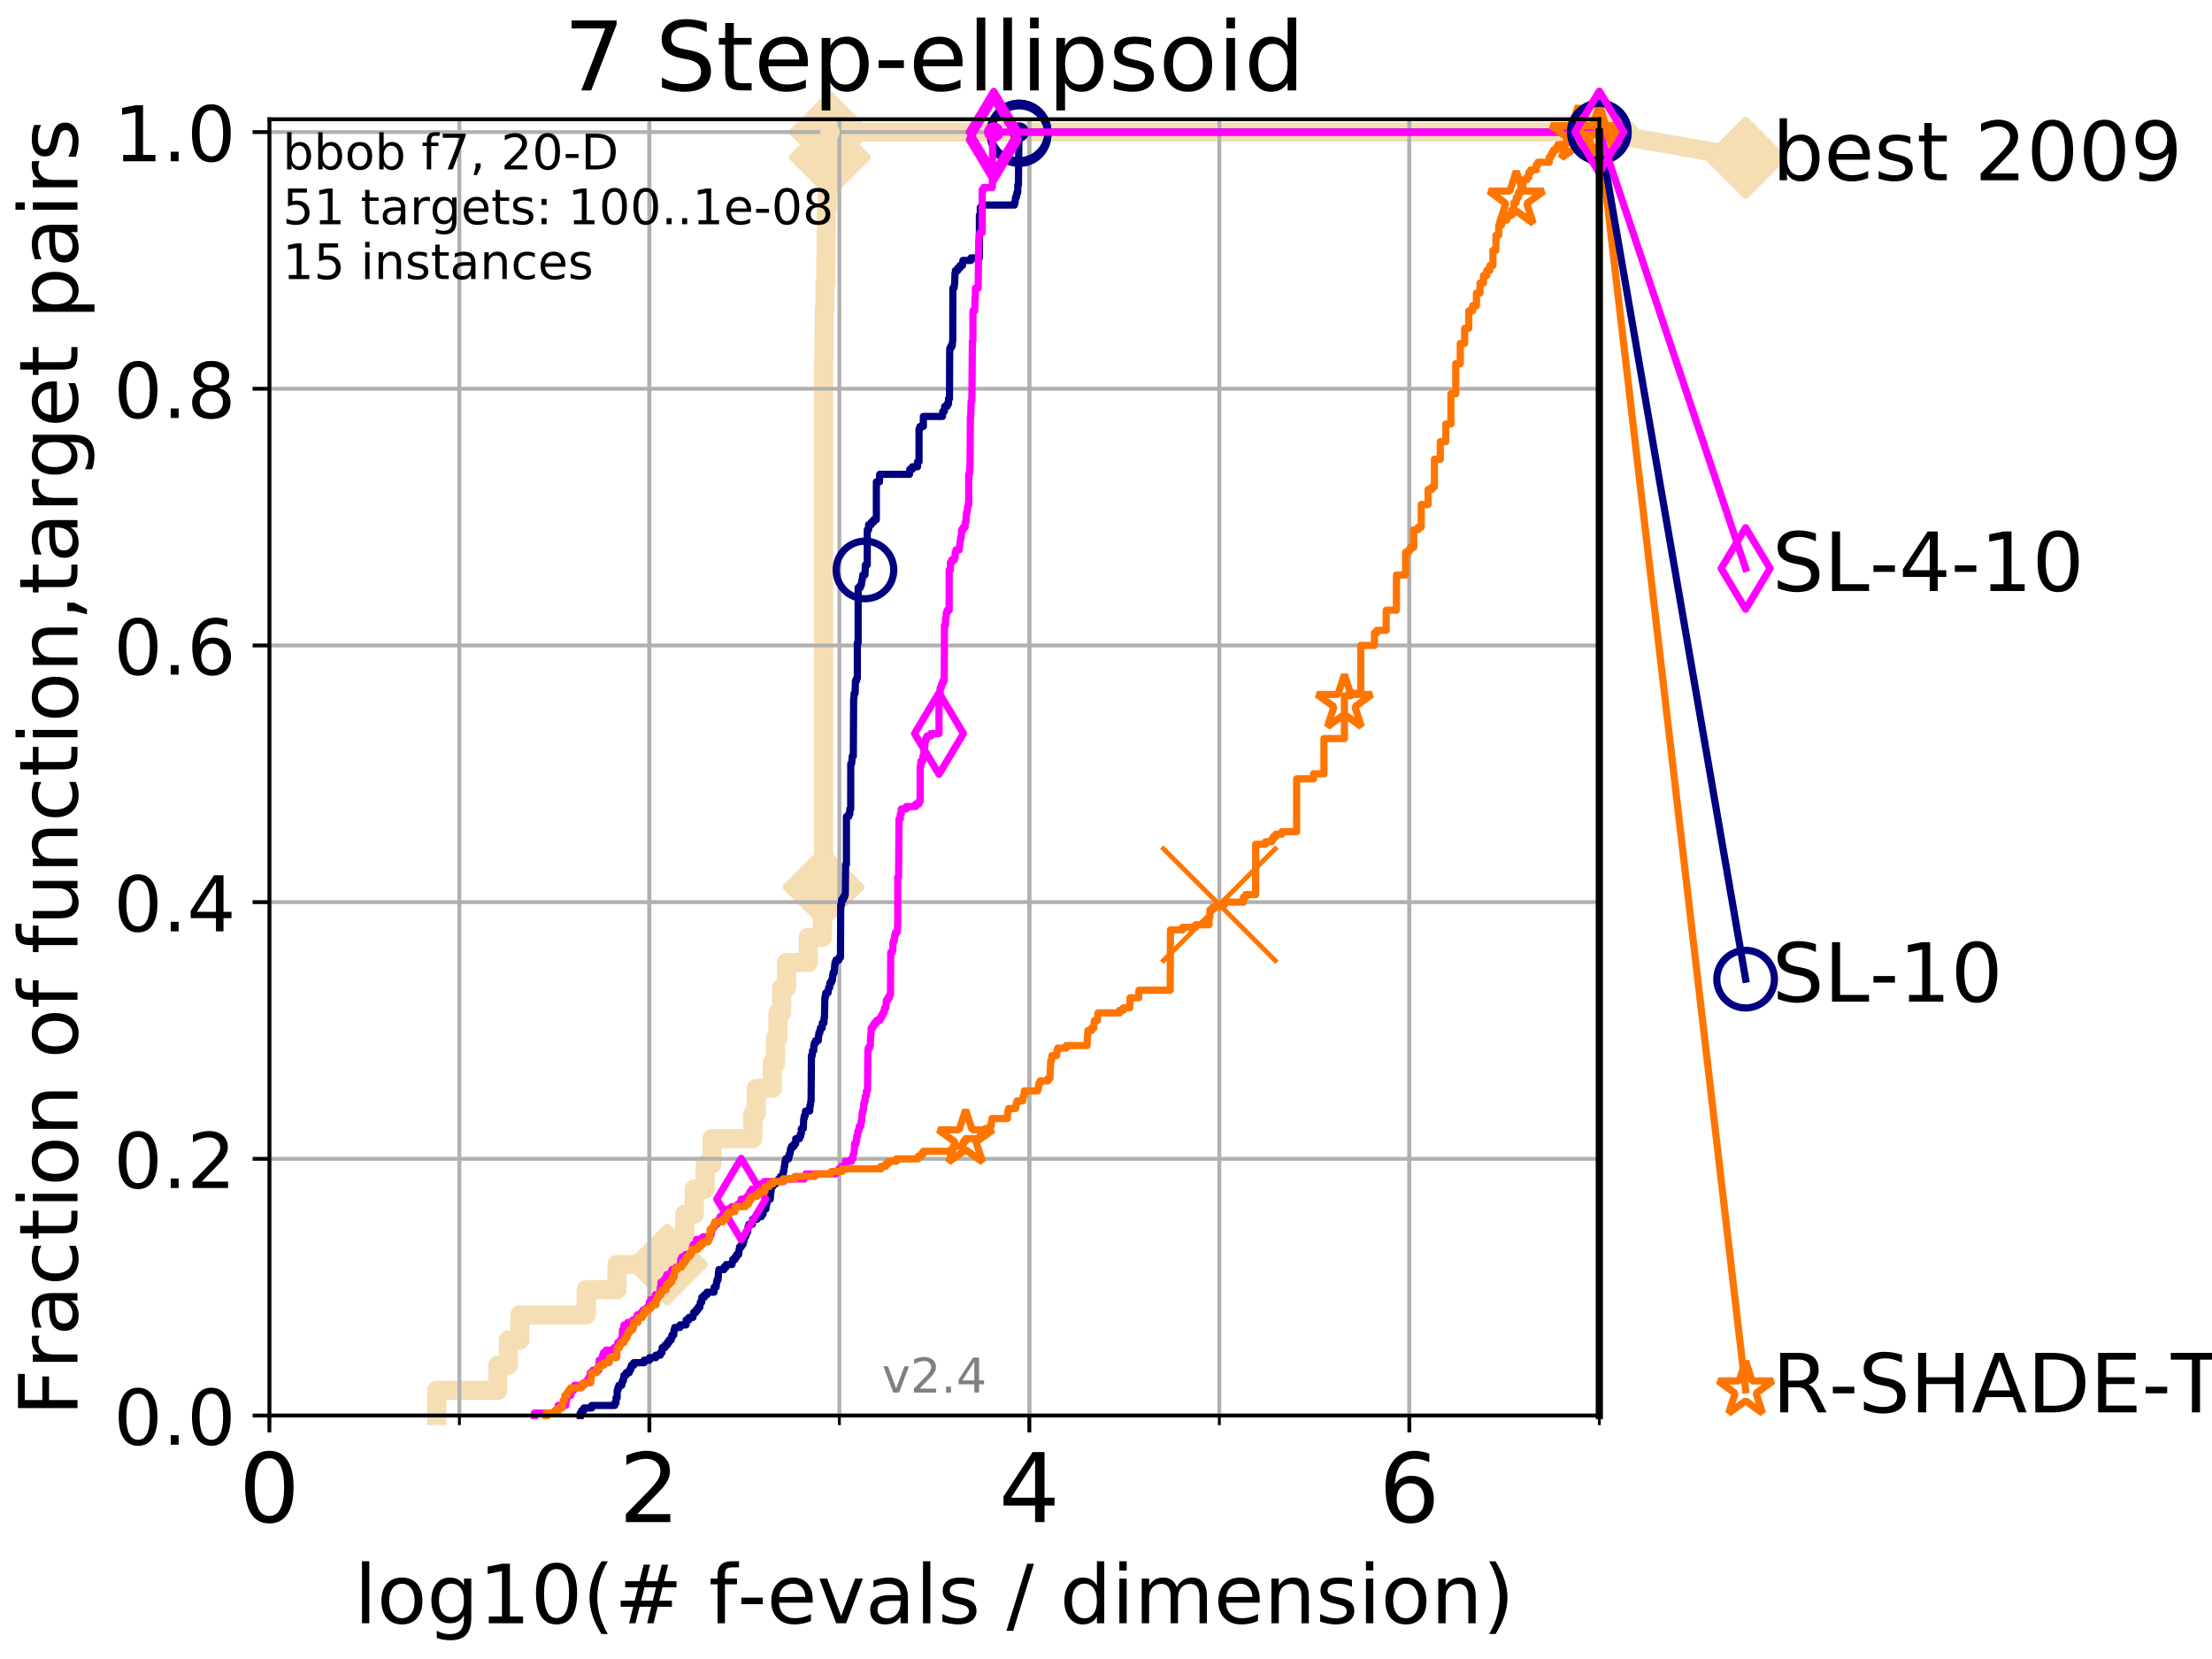 <?xml version="1.0" encoding="utf-8" standalone="no"?>
<!DOCTYPE svg PUBLIC "-//W3C//DTD SVG 1.1//EN"
  "http://www.w3.org/Graphics/SVG/1.1/DTD/svg11.dtd">
<!-- Created with matplotlib (http://matplotlib.org/) -->
<svg height="345.6pt" version="1.1" viewBox="0 0 460.8 345.6" width="460.8pt" xmlns="http://www.w3.org/2000/svg" xmlns:xlink="http://www.w3.org/1999/xlink">
 <defs>
  <style type="text/css">
*{stroke-linecap:butt;stroke-linejoin:round;}
  </style>
 </defs>
 <g id="figure_1">
  <g id="patch_1">
   <path d="M 0 345.6 
L 460.8 345.6 
L 460.8 0 
L 0 0 
z
" style="fill:#ffffff;"/>
  </g>
  <g id="axes_1">
   <g id="patch_2">
    <path d="M 56.12 294.88 
L 333.168 294.88 
L 333.168 24.84 
L 56.12 24.84 
z
" style="fill:#ffffff;"/>
   </g>
   <g id="line2d_1">
    <path d="M 90.981 294.88 
L 90.981 289.638 
L 103.723 289.638 
L 103.723 284.395 
L 105.897 284.395 
L 105.897 279.153 
L 108.287 279.153 
L 108.287 273.91 
L 122.133 273.91 
L 122.133 268.668 
L 128.533 268.668 
L 128.533 263.425 
L 138.96 263.425 
L 138.96 258.183 
L 142.637 258.183 
L 142.637 252.94 
L 144.643 252.94 
L 144.643 247.698 
L 146.905 247.698 
L 146.905 242.455 
L 148.33 242.455 
L 148.33 237.213 
L 156.829 237.213 
L 156.829 231.97 
L 157.55 231.97 
L 157.55 226.728 
L 160.88 226.728 
L 160.88 221.485 
L 161.55 221.485 
L 161.55 216.243 
L 162.064 216.243 
L 162.064 211 
L 162.841 211 
L 162.841 205.758 
L 163.869 205.758 
L 163.869 200.515 
L 168.376 200.515 
L 168.376 195.273 
L 171.324 195.273 
L 171.324 190.03 
L 171.572 190.03 
L 171.572 184.788 
L 171.573 184.788 
L 171.573 74.696 
L 171.642 74.696 
L 171.642 69.453 
L 171.716 69.453 
L 171.716 64.211 
L 171.858 64.211 
L 171.858 58.969 
L 172.03 58.969 
L 172.03 53.726 
L 172.085 53.726 
L 172.085 48.484 
L 172.15 48.484 
L 172.15 43.241 
L 172.349 43.241 
L 172.349 37.999 
L 172.637 37.999 
L 172.637 32.756 
L 172.874 32.756 
L 172.874 27.514 
L 333.168 27.514 
" style="fill:none;stroke:#f5deb3;stroke-linecap:square;stroke-width:4;"/>
   </g>
   <g id="line2d_2">
    <defs>
     <path d="M -0 7.778 
L 7.778 0 
L 0 -7.778 
L -7.778 -0 
z
" id="md62b42c2ad" style="stroke:#f5deb3;stroke-linejoin:miter;stroke-width:1.5;"/>
    </defs>
    <g>
     <use style="fill:#f5deb3;stroke:#f5deb3;stroke-linejoin:miter;stroke-width:1.5;" x="138.96" xlink:href="#md62b42c2ad" y="263.425"/>
     <use style="fill:#f5deb3;stroke:#f5deb3;stroke-linejoin:miter;stroke-width:1.5;" x="171.573" xlink:href="#md62b42c2ad" y="184.788"/>
     <use style="fill:#f5deb3;stroke:#f5deb3;stroke-linejoin:miter;stroke-width:1.5;" x="172.874" xlink:href="#md62b42c2ad" y="32.756"/>
     <use style="fill:#f5deb3;stroke:#f5deb3;stroke-linejoin:miter;stroke-width:1.5;" x="172.874" xlink:href="#md62b42c2ad" y="27.514"/>
     <use style="fill:#f5deb3;stroke:#f5deb3;stroke-linejoin:miter;stroke-width:1.5;" x="333.168" xlink:href="#md62b42c2ad" y="27.514"/>
    </g>
   </g>
   <g id="line2d_3">
    <path style="fill:none;stroke:#f5deb3;stroke-linecap:square;stroke-width:4;"/>
    <g/>
   </g>
   <g id="line2d_4">
    <path d="M 333.168 27.514 
L 363.643 32.861 
" style="fill:none;stroke:#f5deb3;stroke-linecap:square;stroke-width:4;"/>
    <g>
     <use style="fill:#f5deb3;stroke:#f5deb3;stroke-linejoin:miter;stroke-width:1.5;" x="333.168" xlink:href="#md62b42c2ad" y="27.514"/>
     <use style="fill:#f5deb3;stroke:#f5deb3;stroke-linejoin:miter;stroke-width:1.5;" x="363.643" xlink:href="#md62b42c2ad" y="32.861"/>
    </g>
   </g>
   <g id="matplotlib.axis_1">
    <g id="xtick_1">
     <g id="line2d_5">
      <path clip-path="url(#p565b6610c1)" d="M 56.12 294.88 
L 56.12 24.84 
" style="fill:none;stroke:#b0b0b0;stroke-linecap:square;stroke-width:0.8;"/>
     </g>
     <g id="line2d_6">
      <defs>
       <path d="M 0 0 
L 0 3.5 
" id="m9d6e7af52b" style="stroke:#000000;stroke-width:0.8;"/>
      </defs>
      <g>
       <use style="stroke:#000000;stroke-width:0.8;" x="56.12" xlink:href="#m9d6e7af52b" y="294.88"/>
      </g>
     </g>
     <g id="text_1">
      <!-- 0 -->
      <defs>
       <path d="M 31.781 66.406 
Q 24.172 66.406 20.328 58.906 
Q 16.5 51.422 16.5 36.375 
Q 16.5 21.391 20.328 13.891 
Q 24.172 6.391 31.781 6.391 
Q 39.453 6.391 43.281 13.891 
Q 47.125 21.391 47.125 36.375 
Q 47.125 51.422 43.281 58.906 
Q 39.453 66.406 31.781 66.406 
z
M 31.781 74.219 
Q 44.047 74.219 50.516 64.516 
Q 56.984 54.828 56.984 36.375 
Q 56.984 17.969 50.516 8.266 
Q 44.047 -1.422 31.781 -1.422 
Q 19.531 -1.422 13.062 8.266 
Q 6.594 17.969 6.594 36.375 
Q 6.594 54.828 13.062 64.516 
Q 19.531 74.219 31.781 74.219 
z
" id="DejaVuSans-30"/>
      </defs>
      <g transform="translate(49.758 317.077)scale(0.2 -0.2)">
       <use xlink:href="#DejaVuSans-30"/>
      </g>
     </g>
    </g>
    <g id="xtick_2">
     <g id="line2d_7">
      <path clip-path="url(#p565b6610c1)" d="M 135.277 294.88 
L 135.277 24.84 
" style="fill:none;stroke:#b0b0b0;stroke-linecap:square;stroke-width:0.8;"/>
     </g>
     <g id="line2d_8">
      <g>
       <use style="stroke:#000000;stroke-width:0.8;" x="135.277" xlink:href="#m9d6e7af52b" y="294.88"/>
      </g>
     </g>
     <g id="text_2">
      <!-- 2 -->
      <defs>
       <path d="M 19.188 8.297 
L 53.609 8.297 
L 53.609 0 
L 7.328 0 
L 7.328 8.297 
Q 12.938 14.109 22.625 23.891 
Q 32.328 33.688 34.812 36.531 
Q 39.547 41.844 41.422 45.531 
Q 43.312 49.219 43.312 52.781 
Q 43.312 58.594 39.234 62.25 
Q 35.156 65.922 28.609 65.922 
Q 23.969 65.922 18.812 64.312 
Q 13.672 62.703 7.812 59.422 
L 7.812 69.391 
Q 13.766 71.781 18.938 73 
Q 24.125 74.219 28.422 74.219 
Q 39.75 74.219 46.484 68.547 
Q 53.219 62.891 53.219 53.422 
Q 53.219 48.922 51.531 44.891 
Q 49.859 40.875 45.406 35.406 
Q 44.188 33.984 37.641 27.219 
Q 31.109 20.453 19.188 8.297 
z
" id="DejaVuSans-32"/>
      </defs>
      <g transform="translate(128.914 317.077)scale(0.2 -0.2)">
       <use xlink:href="#DejaVuSans-32"/>
      </g>
     </g>
    </g>
    <g id="xtick_3">
     <g id="line2d_9">
      <path clip-path="url(#p565b6610c1)" d="M 214.433 294.88 
L 214.433 24.84 
" style="fill:none;stroke:#b0b0b0;stroke-linecap:square;stroke-width:0.8;"/>
     </g>
     <g id="line2d_10">
      <g>
       <use style="stroke:#000000;stroke-width:0.8;" x="214.433" xlink:href="#m9d6e7af52b" y="294.88"/>
      </g>
     </g>
     <g id="text_3">
      <!-- 4 -->
      <defs>
       <path d="M 37.797 64.312 
L 12.891 25.391 
L 37.797 25.391 
z
M 35.203 72.906 
L 47.609 72.906 
L 47.609 25.391 
L 58.016 25.391 
L 58.016 17.188 
L 47.609 17.188 
L 47.609 0 
L 37.797 0 
L 37.797 17.188 
L 4.891 17.188 
L 4.891 26.703 
z
" id="DejaVuSans-34"/>
      </defs>
      <g transform="translate(208.071 317.077)scale(0.2 -0.2)">
       <use xlink:href="#DejaVuSans-34"/>
      </g>
     </g>
    </g>
    <g id="xtick_4">
     <g id="line2d_11">
      <path clip-path="url(#p565b6610c1)" d="M 293.59 294.88 
L 293.59 24.84 
" style="fill:none;stroke:#b0b0b0;stroke-linecap:square;stroke-width:0.8;"/>
     </g>
     <g id="line2d_12">
      <g>
       <use style="stroke:#000000;stroke-width:0.8;" x="293.59" xlink:href="#m9d6e7af52b" y="294.88"/>
      </g>
     </g>
     <g id="text_4">
      <!-- 6 -->
      <defs>
       <path d="M 33.016 40.375 
Q 26.375 40.375 22.484 35.828 
Q 18.609 31.297 18.609 23.391 
Q 18.609 15.531 22.484 10.953 
Q 26.375 6.391 33.016 6.391 
Q 39.656 6.391 43.531 10.953 
Q 47.406 15.531 47.406 23.391 
Q 47.406 31.297 43.531 35.828 
Q 39.656 40.375 33.016 40.375 
z
M 52.594 71.297 
L 52.594 62.312 
Q 48.875 64.062 45.094 64.984 
Q 41.312 65.922 37.594 65.922 
Q 27.828 65.922 22.672 59.328 
Q 17.531 52.734 16.797 39.406 
Q 19.672 43.656 24.016 45.922 
Q 28.375 48.188 33.594 48.188 
Q 44.578 48.188 50.953 41.516 
Q 57.328 34.859 57.328 23.391 
Q 57.328 12.156 50.688 5.359 
Q 44.047 -1.422 33.016 -1.422 
Q 20.359 -1.422 13.672 8.266 
Q 6.984 17.969 6.984 36.375 
Q 6.984 53.656 15.188 63.938 
Q 23.391 74.219 37.203 74.219 
Q 40.922 74.219 44.703 73.484 
Q 48.484 72.75 52.594 71.297 
z
" id="DejaVuSans-36"/>
      </defs>
      <g transform="translate(287.227 317.077)scale(0.2 -0.2)">
       <use xlink:href="#DejaVuSans-36"/>
      </g>
     </g>
    </g>
    <g id="xtick_5">
     <g id="line2d_13">
      <path clip-path="url(#p565b6610c1)" d="M 56.12 294.88 
L 56.12 24.84 
" style="fill:none;stroke:#b0b0b0;stroke-linecap:square;stroke-width:0.8;"/>
     </g>
     <g id="line2d_14">
      <defs>
       <path d="M 0 0 
L 0 2 
" id="mccb3cf32f3" style="stroke:#000000;stroke-width:0.6;"/>
      </defs>
      <g>
       <use style="stroke:#000000;stroke-width:0.6;" x="56.12" xlink:href="#mccb3cf32f3" y="294.88"/>
      </g>
     </g>
    </g>
    <g id="xtick_6">
     <g id="line2d_15">
      <path clip-path="url(#p565b6610c1)" d="M 95.698 294.88 
L 95.698 24.84 
" style="fill:none;stroke:#b0b0b0;stroke-linecap:square;stroke-width:0.8;"/>
     </g>
     <g id="line2d_16">
      <g>
       <use style="stroke:#000000;stroke-width:0.6;" x="95.698" xlink:href="#mccb3cf32f3" y="294.88"/>
      </g>
     </g>
    </g>
    <g id="xtick_7">
     <g id="line2d_17">
      <path clip-path="url(#p565b6610c1)" d="M 135.277 294.88 
L 135.277 24.84 
" style="fill:none;stroke:#b0b0b0;stroke-linecap:square;stroke-width:0.8;"/>
     </g>
     <g id="line2d_18">
      <g>
       <use style="stroke:#000000;stroke-width:0.6;" x="135.277" xlink:href="#mccb3cf32f3" y="294.88"/>
      </g>
     </g>
    </g>
    <g id="xtick_8">
     <g id="line2d_19">
      <path clip-path="url(#p565b6610c1)" d="M 174.855 294.88 
L 174.855 24.84 
" style="fill:none;stroke:#b0b0b0;stroke-linecap:square;stroke-width:0.8;"/>
     </g>
     <g id="line2d_20">
      <g>
       <use style="stroke:#000000;stroke-width:0.6;" x="174.855" xlink:href="#mccb3cf32f3" y="294.88"/>
      </g>
     </g>
    </g>
    <g id="xtick_9">
     <g id="line2d_21">
      <path clip-path="url(#p565b6610c1)" d="M 214.433 294.88 
L 214.433 24.84 
" style="fill:none;stroke:#b0b0b0;stroke-linecap:square;stroke-width:0.8;"/>
     </g>
     <g id="line2d_22">
      <g>
       <use style="stroke:#000000;stroke-width:0.6;" x="214.433" xlink:href="#mccb3cf32f3" y="294.88"/>
      </g>
     </g>
    </g>
    <g id="xtick_10">
     <g id="line2d_23">
      <path clip-path="url(#p565b6610c1)" d="M 254.011 294.88 
L 254.011 24.84 
" style="fill:none;stroke:#b0b0b0;stroke-linecap:square;stroke-width:0.8;"/>
     </g>
     <g id="line2d_24">
      <g>
       <use style="stroke:#000000;stroke-width:0.6;" x="254.011" xlink:href="#mccb3cf32f3" y="294.88"/>
      </g>
     </g>
    </g>
    <g id="xtick_11">
     <g id="line2d_25">
      <path clip-path="url(#p565b6610c1)" d="M 293.59 294.88 
L 293.59 24.84 
" style="fill:none;stroke:#b0b0b0;stroke-linecap:square;stroke-width:0.8;"/>
     </g>
     <g id="line2d_26">
      <g>
       <use style="stroke:#000000;stroke-width:0.6;" x="293.59" xlink:href="#mccb3cf32f3" y="294.88"/>
      </g>
     </g>
    </g>
    <g id="xtick_12">
     <g id="line2d_27">
      <path clip-path="url(#p565b6610c1)" d="M 333.168 294.88 
L 333.168 24.84 
" style="fill:none;stroke:#b0b0b0;stroke-linecap:square;stroke-width:0.8;"/>
     </g>
     <g id="line2d_28">
      <g>
       <use style="stroke:#000000;stroke-width:0.6;" x="333.168" xlink:href="#mccb3cf32f3" y="294.88"/>
      </g>
     </g>
    </g>
    <g id="text_5">
     <!-- log10(# f-evals / dimension) -->
     <defs>
      <path d="M 9.422 75.984 
L 18.406 75.984 
L 18.406 0 
L 9.422 0 
z
" id="DejaVuSans-6c"/>
      <path d="M 30.609 48.391 
Q 23.391 48.391 19.188 42.75 
Q 14.984 37.109 14.984 27.297 
Q 14.984 17.484 19.156 11.844 
Q 23.344 6.203 30.609 6.203 
Q 37.797 6.203 41.984 11.859 
Q 46.188 17.531 46.188 27.297 
Q 46.188 37.016 41.984 42.703 
Q 37.797 48.391 30.609 48.391 
z
M 30.609 56 
Q 42.328 56 49.016 48.375 
Q 55.719 40.766 55.719 27.297 
Q 55.719 13.875 49.016 6.219 
Q 42.328 -1.422 30.609 -1.422 
Q 18.844 -1.422 12.172 6.219 
Q 5.516 13.875 5.516 27.297 
Q 5.516 40.766 12.172 48.375 
Q 18.844 56 30.609 56 
z
" id="DejaVuSans-6f"/>
      <path d="M 45.406 27.984 
Q 45.406 37.75 41.375 43.109 
Q 37.359 48.484 30.078 48.484 
Q 22.859 48.484 18.828 43.109 
Q 14.797 37.75 14.797 27.984 
Q 14.797 18.266 18.828 12.891 
Q 22.859 7.516 30.078 7.516 
Q 37.359 7.516 41.375 12.891 
Q 45.406 18.266 45.406 27.984 
z
M 54.391 6.781 
Q 54.391 -7.172 48.188 -13.984 
Q 42 -20.797 29.203 -20.797 
Q 24.469 -20.797 20.266 -20.094 
Q 16.062 -19.391 12.109 -17.922 
L 12.109 -9.188 
Q 16.062 -11.328 19.922 -12.344 
Q 23.781 -13.375 27.781 -13.375 
Q 36.625 -13.375 41.016 -8.766 
Q 45.406 -4.156 45.406 5.172 
L 45.406 9.625 
Q 42.625 4.781 38.281 2.391 
Q 33.938 0 27.875 0 
Q 17.828 0 11.672 7.656 
Q 5.516 15.328 5.516 27.984 
Q 5.516 40.672 11.672 48.328 
Q 17.828 56 27.875 56 
Q 33.938 56 38.281 53.609 
Q 42.625 51.219 45.406 46.391 
L 45.406 54.688 
L 54.391 54.688 
z
" id="DejaVuSans-67"/>
      <path d="M 12.406 8.297 
L 28.516 8.297 
L 28.516 63.922 
L 10.984 60.406 
L 10.984 69.391 
L 28.422 72.906 
L 38.281 72.906 
L 38.281 8.297 
L 54.391 8.297 
L 54.391 0 
L 12.406 0 
z
" id="DejaVuSans-31"/>
      <path d="M 31 75.875 
Q 24.469 64.656 21.281 53.656 
Q 18.109 42.672 18.109 31.391 
Q 18.109 20.125 21.312 9.062 
Q 24.516 -2 31 -13.188 
L 23.188 -13.188 
Q 15.875 -1.703 12.234 9.375 
Q 8.594 20.453 8.594 31.391 
Q 8.594 42.281 12.203 53.312 
Q 15.828 64.359 23.188 75.875 
z
" id="DejaVuSans-28"/>
      <path d="M 51.125 44 
L 36.922 44 
L 32.812 27.688 
L 47.125 27.688 
z
M 43.797 71.781 
L 38.719 51.516 
L 52.984 51.516 
L 58.109 71.781 
L 65.922 71.781 
L 60.891 51.516 
L 76.125 51.516 
L 76.125 44 
L 58.984 44 
L 54.984 27.688 
L 70.516 27.688 
L 70.516 20.219 
L 53.078 20.219 
L 48 0 
L 40.188 0 
L 45.219 20.219 
L 30.906 20.219 
L 25.875 0 
L 18.016 0 
L 23.094 20.219 
L 7.719 20.219 
L 7.719 27.688 
L 24.906 27.688 
L 29 44 
L 13.281 44 
L 13.281 51.516 
L 30.906 51.516 
L 35.891 71.781 
z
" id="DejaVuSans-23"/>
      <path id="DejaVuSans-20"/>
      <path d="M 37.109 75.984 
L 37.109 68.5 
L 28.516 68.5 
Q 23.688 68.5 21.797 66.547 
Q 19.922 64.594 19.922 59.516 
L 19.922 54.688 
L 34.719 54.688 
L 34.719 47.703 
L 19.922 47.703 
L 19.922 0 
L 10.891 0 
L 10.891 47.703 
L 2.297 47.703 
L 2.297 54.688 
L 10.891 54.688 
L 10.891 58.5 
Q 10.891 67.625 15.141 71.797 
Q 19.391 75.984 28.609 75.984 
z
" id="DejaVuSans-66"/>
      <path d="M 4.891 31.391 
L 31.203 31.391 
L 31.203 23.391 
L 4.891 23.391 
z
" id="DejaVuSans-2d"/>
      <path d="M 56.203 29.594 
L 56.203 25.203 
L 14.891 25.203 
Q 15.484 15.922 20.484 11.062 
Q 25.484 6.203 34.422 6.203 
Q 39.594 6.203 44.453 7.469 
Q 49.312 8.734 54.109 11.281 
L 54.109 2.781 
Q 49.266 0.734 44.188 -0.344 
Q 39.109 -1.422 33.891 -1.422 
Q 20.797 -1.422 13.156 6.188 
Q 5.516 13.812 5.516 26.812 
Q 5.516 40.234 12.766 48.109 
Q 20.016 56 32.328 56 
Q 43.359 56 49.781 48.891 
Q 56.203 41.797 56.203 29.594 
z
M 47.219 32.234 
Q 47.125 39.594 43.094 43.984 
Q 39.062 48.391 32.422 48.391 
Q 24.906 48.391 20.391 44.141 
Q 15.875 39.891 15.188 32.172 
z
" id="DejaVuSans-65"/>
      <path d="M 2.984 54.688 
L 12.5 54.688 
L 29.594 8.797 
L 46.688 54.688 
L 56.203 54.688 
L 35.688 0 
L 23.484 0 
z
" id="DejaVuSans-76"/>
      <path d="M 34.281 27.484 
Q 23.391 27.484 19.188 25 
Q 14.984 22.516 14.984 16.5 
Q 14.984 11.719 18.141 8.906 
Q 21.297 6.109 26.703 6.109 
Q 34.188 6.109 38.703 11.406 
Q 43.219 16.703 43.219 25.484 
L 43.219 27.484 
z
M 52.203 31.203 
L 52.203 0 
L 43.219 0 
L 43.219 8.297 
Q 40.141 3.328 35.547 0.953 
Q 30.953 -1.422 24.312 -1.422 
Q 15.922 -1.422 10.953 3.297 
Q 6 8.016 6 15.922 
Q 6 25.141 12.172 29.828 
Q 18.359 34.516 30.609 34.516 
L 43.219 34.516 
L 43.219 35.406 
Q 43.219 41.609 39.141 45 
Q 35.062 48.391 27.688 48.391 
Q 23 48.391 18.547 47.266 
Q 14.109 46.141 10.016 43.891 
L 10.016 52.203 
Q 14.938 54.109 19.578 55.047 
Q 24.219 56 28.609 56 
Q 40.484 56 46.344 49.844 
Q 52.203 43.703 52.203 31.203 
z
" id="DejaVuSans-61"/>
      <path d="M 44.281 53.078 
L 44.281 44.578 
Q 40.484 46.531 36.375 47.5 
Q 32.281 48.484 27.875 48.484 
Q 21.188 48.484 17.844 46.438 
Q 14.5 44.391 14.5 40.281 
Q 14.5 37.156 16.891 35.375 
Q 19.281 33.594 26.516 31.984 
L 29.594 31.297 
Q 39.156 29.25 43.188 25.516 
Q 47.219 21.781 47.219 15.094 
Q 47.219 7.469 41.188 3.016 
Q 35.156 -1.422 24.609 -1.422 
Q 20.219 -1.422 15.453 -0.562 
Q 10.688 0.297 5.422 2 
L 5.422 11.281 
Q 10.406 8.688 15.234 7.391 
Q 20.062 6.109 24.812 6.109 
Q 31.156 6.109 34.562 8.281 
Q 37.984 10.453 37.984 14.406 
Q 37.984 18.062 35.516 20.016 
Q 33.062 21.969 24.703 23.781 
L 21.578 24.516 
Q 13.234 26.266 9.516 29.906 
Q 5.812 33.547 5.812 39.891 
Q 5.812 47.609 11.281 51.797 
Q 16.75 56 26.812 56 
Q 31.781 56 36.172 55.266 
Q 40.578 54.547 44.281 53.078 
z
" id="DejaVuSans-73"/>
      <path d="M 25.391 72.906 
L 33.688 72.906 
L 8.297 -9.281 
L 0 -9.281 
z
" id="DejaVuSans-2f"/>
      <path d="M 45.406 46.391 
L 45.406 75.984 
L 54.391 75.984 
L 54.391 0 
L 45.406 0 
L 45.406 8.203 
Q 42.578 3.328 38.25 0.953 
Q 33.938 -1.422 27.875 -1.422 
Q 17.969 -1.422 11.734 6.484 
Q 5.516 14.406 5.516 27.297 
Q 5.516 40.188 11.734 48.094 
Q 17.969 56 27.875 56 
Q 33.938 56 38.25 53.625 
Q 42.578 51.266 45.406 46.391 
z
M 14.797 27.297 
Q 14.797 17.391 18.875 11.75 
Q 22.953 6.109 30.078 6.109 
Q 37.203 6.109 41.297 11.75 
Q 45.406 17.391 45.406 27.297 
Q 45.406 37.203 41.297 42.844 
Q 37.203 48.484 30.078 48.484 
Q 22.953 48.484 18.875 42.844 
Q 14.797 37.203 14.797 27.297 
z
" id="DejaVuSans-64"/>
      <path d="M 9.422 54.688 
L 18.406 54.688 
L 18.406 0 
L 9.422 0 
z
M 9.422 75.984 
L 18.406 75.984 
L 18.406 64.594 
L 9.422 64.594 
z
" id="DejaVuSans-69"/>
      <path d="M 52 44.188 
Q 55.375 50.25 60.062 53.125 
Q 64.75 56 71.094 56 
Q 79.641 56 84.281 50.016 
Q 88.922 44.047 88.922 33.016 
L 88.922 0 
L 79.891 0 
L 79.891 32.719 
Q 79.891 40.578 77.094 44.375 
Q 74.312 48.188 68.609 48.188 
Q 61.625 48.188 57.562 43.547 
Q 53.516 38.922 53.516 30.906 
L 53.516 0 
L 44.484 0 
L 44.484 32.719 
Q 44.484 40.625 41.703 44.406 
Q 38.922 48.188 33.109 48.188 
Q 26.219 48.188 22.156 43.531 
Q 18.109 38.875 18.109 30.906 
L 18.109 0 
L 9.078 0 
L 9.078 54.688 
L 18.109 54.688 
L 18.109 46.188 
Q 21.188 51.219 25.484 53.609 
Q 29.781 56 35.688 56 
Q 41.656 56 45.828 52.969 
Q 50 49.953 52 44.188 
z
" id="DejaVuSans-6d"/>
      <path d="M 54.891 33.016 
L 54.891 0 
L 45.906 0 
L 45.906 32.719 
Q 45.906 40.484 42.875 44.328 
Q 39.844 48.188 33.797 48.188 
Q 26.516 48.188 22.312 43.547 
Q 18.109 38.922 18.109 30.906 
L 18.109 0 
L 9.078 0 
L 9.078 54.688 
L 18.109 54.688 
L 18.109 46.188 
Q 21.344 51.125 25.703 53.562 
Q 30.078 56 35.797 56 
Q 45.219 56 50.047 50.172 
Q 54.891 44.344 54.891 33.016 
z
" id="DejaVuSans-6e"/>
      <path d="M 8.016 75.875 
L 15.828 75.875 
Q 23.141 64.359 26.781 53.312 
Q 30.422 42.281 30.422 31.391 
Q 30.422 20.453 26.781 9.375 
Q 23.141 -1.703 15.828 -13.188 
L 8.016 -13.188 
Q 14.5 -2 17.703 9.062 
Q 20.906 20.125 20.906 31.391 
Q 20.906 42.672 17.703 53.656 
Q 14.5 64.656 8.016 75.875 
z
" id="DejaVuSans-29"/>
     </defs>
     <g transform="translate(73.803 338.154)scale(0.17 -0.17)">
      <use xlink:href="#DejaVuSans-6c"/>
      <use x="27.783" xlink:href="#DejaVuSans-6f"/>
      <use x="88.965" xlink:href="#DejaVuSans-67"/>
      <use x="152.441" xlink:href="#DejaVuSans-31"/>
      <use x="216.064" xlink:href="#DejaVuSans-30"/>
      <use x="279.688" xlink:href="#DejaVuSans-28"/>
      <use x="318.701" xlink:href="#DejaVuSans-23"/>
      <use x="402.49" xlink:href="#DejaVuSans-20"/>
      <use x="434.277" xlink:href="#DejaVuSans-66"/>
      <use x="469.404" xlink:href="#DejaVuSans-2d"/>
      <use x="505.488" xlink:href="#DejaVuSans-65"/>
      <use x="567.012" xlink:href="#DejaVuSans-76"/>
      <use x="626.191" xlink:href="#DejaVuSans-61"/>
      <use x="687.471" xlink:href="#DejaVuSans-6c"/>
      <use x="715.254" xlink:href="#DejaVuSans-73"/>
      <use x="767.354" xlink:href="#DejaVuSans-20"/>
      <use x="799.141" xlink:href="#DejaVuSans-2f"/>
      <use x="832.832" xlink:href="#DejaVuSans-20"/>
      <use x="864.619" xlink:href="#DejaVuSans-64"/>
      <use x="928.096" xlink:href="#DejaVuSans-69"/>
      <use x="955.879" xlink:href="#DejaVuSans-6d"/>
      <use x="1053.291" xlink:href="#DejaVuSans-65"/>
      <use x="1114.814" xlink:href="#DejaVuSans-6e"/>
      <use x="1178.193" xlink:href="#DejaVuSans-73"/>
      <use x="1230.293" xlink:href="#DejaVuSans-69"/>
      <use x="1258.076" xlink:href="#DejaVuSans-6f"/>
      <use x="1319.258" xlink:href="#DejaVuSans-6e"/>
      <use x="1382.637" xlink:href="#DejaVuSans-29"/>
     </g>
    </g>
   </g>
   <g id="matplotlib.axis_2">
    <g id="ytick_1">
     <g id="line2d_29">
      <path clip-path="url(#p565b6610c1)" d="M 56.12 294.88 
L 333.168 294.88 
" style="fill:none;stroke:#b0b0b0;stroke-linecap:square;stroke-width:0.8;"/>
     </g>
     <g id="line2d_30">
      <defs>
       <path d="M 0 0 
L -3.5 0 
" id="ma3f103c679" style="stroke:#000000;stroke-width:0.8;"/>
      </defs>
      <g>
       <use style="stroke:#000000;stroke-width:0.8;" x="56.12" xlink:href="#ma3f103c679" y="294.88"/>
      </g>
     </g>
     <g id="text_6">
      <!-- 0.0 -->
      <defs>
       <path d="M 10.688 12.406 
L 21 12.406 
L 21 0 
L 10.688 0 
z
" id="DejaVuSans-2e"/>
      </defs>
      <g transform="translate(23.675 300.959)scale(0.16 -0.16)">
       <use xlink:href="#DejaVuSans-30"/>
       <use x="63.623" xlink:href="#DejaVuSans-2e"/>
       <use x="95.41" xlink:href="#DejaVuSans-30"/>
      </g>
     </g>
    </g>
    <g id="ytick_2">
     <g id="line2d_31">
      <path clip-path="url(#p565b6610c1)" d="M 56.12 241.407 
L 333.168 241.407 
" style="fill:none;stroke:#b0b0b0;stroke-linecap:square;stroke-width:0.8;"/>
     </g>
     <g id="line2d_32">
      <g>
       <use style="stroke:#000000;stroke-width:0.8;" x="56.12" xlink:href="#ma3f103c679" y="241.407"/>
      </g>
     </g>
     <g id="text_7">
      <!-- 0.2 -->
      <g transform="translate(23.675 247.485)scale(0.16 -0.16)">
       <use xlink:href="#DejaVuSans-30"/>
       <use x="63.623" xlink:href="#DejaVuSans-2e"/>
       <use x="95.41" xlink:href="#DejaVuSans-32"/>
      </g>
     </g>
    </g>
    <g id="ytick_3">
     <g id="line2d_33">
      <path clip-path="url(#p565b6610c1)" d="M 56.12 187.933 
L 333.168 187.933 
" style="fill:none;stroke:#b0b0b0;stroke-linecap:square;stroke-width:0.8;"/>
     </g>
     <g id="line2d_34">
      <g>
       <use style="stroke:#000000;stroke-width:0.8;" x="56.12" xlink:href="#ma3f103c679" y="187.933"/>
      </g>
     </g>
     <g id="text_8">
      <!-- 0.4 -->
      <g transform="translate(23.675 194.012)scale(0.16 -0.16)">
       <use xlink:href="#DejaVuSans-30"/>
       <use x="63.623" xlink:href="#DejaVuSans-2e"/>
       <use x="95.41" xlink:href="#DejaVuSans-34"/>
      </g>
     </g>
    </g>
    <g id="ytick_4">
     <g id="line2d_35">
      <path clip-path="url(#p565b6610c1)" d="M 56.12 134.46 
L 333.168 134.46 
" style="fill:none;stroke:#b0b0b0;stroke-linecap:square;stroke-width:0.8;"/>
     </g>
     <g id="line2d_36">
      <g>
       <use style="stroke:#000000;stroke-width:0.8;" x="56.12" xlink:href="#ma3f103c679" y="134.46"/>
      </g>
     </g>
     <g id="text_9">
      <!-- 0.6 -->
      <g transform="translate(23.675 140.539)scale(0.16 -0.16)">
       <use xlink:href="#DejaVuSans-30"/>
       <use x="63.623" xlink:href="#DejaVuSans-2e"/>
       <use x="95.41" xlink:href="#DejaVuSans-36"/>
      </g>
     </g>
    </g>
    <g id="ytick_5">
     <g id="line2d_37">
      <path clip-path="url(#p565b6610c1)" d="M 56.12 80.987 
L 333.168 80.987 
" style="fill:none;stroke:#b0b0b0;stroke-linecap:square;stroke-width:0.8;"/>
     </g>
     <g id="line2d_38">
      <g>
       <use style="stroke:#000000;stroke-width:0.8;" x="56.12" xlink:href="#ma3f103c679" y="80.987"/>
      </g>
     </g>
     <g id="text_10">
      <!-- 0.8 -->
      <defs>
       <path d="M 31.781 34.625 
Q 24.75 34.625 20.719 30.859 
Q 16.703 27.094 16.703 20.516 
Q 16.703 13.922 20.719 10.156 
Q 24.75 6.391 31.781 6.391 
Q 38.812 6.391 42.859 10.172 
Q 46.922 13.969 46.922 20.516 
Q 46.922 27.094 42.891 30.859 
Q 38.875 34.625 31.781 34.625 
z
M 21.922 38.812 
Q 15.578 40.375 12.031 44.719 
Q 8.5 49.078 8.5 55.328 
Q 8.5 64.062 14.719 69.141 
Q 20.953 74.219 31.781 74.219 
Q 42.672 74.219 48.875 69.141 
Q 55.078 64.062 55.078 55.328 
Q 55.078 49.078 51.531 44.719 
Q 48 40.375 41.703 38.812 
Q 48.828 37.156 52.797 32.312 
Q 56.781 27.484 56.781 20.516 
Q 56.781 9.906 50.312 4.234 
Q 43.844 -1.422 31.781 -1.422 
Q 19.734 -1.422 13.25 4.234 
Q 6.781 9.906 6.781 20.516 
Q 6.781 27.484 10.781 32.312 
Q 14.797 37.156 21.922 38.812 
z
M 18.312 54.391 
Q 18.312 48.734 21.844 45.562 
Q 25.391 42.391 31.781 42.391 
Q 38.141 42.391 41.719 45.562 
Q 45.312 48.734 45.312 54.391 
Q 45.312 60.062 41.719 63.234 
Q 38.141 66.406 31.781 66.406 
Q 25.391 66.406 21.844 63.234 
Q 18.312 60.062 18.312 54.391 
z
" id="DejaVuSans-38"/>
      </defs>
      <g transform="translate(23.675 87.066)scale(0.16 -0.16)">
       <use xlink:href="#DejaVuSans-30"/>
       <use x="63.623" xlink:href="#DejaVuSans-2e"/>
       <use x="95.41" xlink:href="#DejaVuSans-38"/>
      </g>
     </g>
    </g>
    <g id="ytick_6">
     <g id="line2d_39">
      <path clip-path="url(#p565b6610c1)" d="M 56.12 27.514 
L 333.168 27.514 
" style="fill:none;stroke:#b0b0b0;stroke-linecap:square;stroke-width:0.8;"/>
     </g>
     <g id="line2d_40">
      <g>
       <use style="stroke:#000000;stroke-width:0.8;" x="56.12" xlink:href="#ma3f103c679" y="27.514"/>
      </g>
     </g>
     <g id="text_11">
      <!-- 1.0 -->
      <g transform="translate(23.675 33.592)scale(0.16 -0.16)">
       <use xlink:href="#DejaVuSans-31"/>
       <use x="63.623" xlink:href="#DejaVuSans-2e"/>
       <use x="95.41" xlink:href="#DejaVuSans-30"/>
      </g>
     </g>
    </g>
    <g id="text_12">
     <!-- Fraction of function,target pairs -->
     <defs>
      <path d="M 9.812 72.906 
L 51.703 72.906 
L 51.703 64.594 
L 19.672 64.594 
L 19.672 43.109 
L 48.578 43.109 
L 48.578 34.812 
L 19.672 34.812 
L 19.672 0 
L 9.812 0 
z
" id="DejaVuSans-46"/>
      <path d="M 41.109 46.297 
Q 39.594 47.172 37.812 47.578 
Q 36.031 48 33.891 48 
Q 26.266 48 22.188 43.047 
Q 18.109 38.094 18.109 28.812 
L 18.109 0 
L 9.078 0 
L 9.078 54.688 
L 18.109 54.688 
L 18.109 46.188 
Q 20.953 51.172 25.484 53.578 
Q 30.031 56 36.531 56 
Q 37.453 56 38.578 55.875 
Q 39.703 55.766 41.062 55.516 
z
" id="DejaVuSans-72"/>
      <path d="M 48.781 52.594 
L 48.781 44.188 
Q 44.969 46.297 41.141 47.344 
Q 37.312 48.391 33.406 48.391 
Q 24.656 48.391 19.812 42.844 
Q 14.984 37.312 14.984 27.297 
Q 14.984 17.281 19.812 11.734 
Q 24.656 6.203 33.406 6.203 
Q 37.312 6.203 41.141 7.25 
Q 44.969 8.297 48.781 10.406 
L 48.781 2.094 
Q 45.016 0.344 40.984 -0.531 
Q 36.969 -1.422 32.422 -1.422 
Q 20.062 -1.422 12.781 6.344 
Q 5.516 14.109 5.516 27.297 
Q 5.516 40.672 12.859 48.328 
Q 20.219 56 33.016 56 
Q 37.156 56 41.109 55.141 
Q 45.062 54.297 48.781 52.594 
z
" id="DejaVuSans-63"/>
      <path d="M 18.312 70.219 
L 18.312 54.688 
L 36.812 54.688 
L 36.812 47.703 
L 18.312 47.703 
L 18.312 18.016 
Q 18.312 11.328 20.141 9.422 
Q 21.969 7.516 27.594 7.516 
L 36.812 7.516 
L 36.812 0 
L 27.594 0 
Q 17.188 0 13.234 3.875 
Q 9.281 7.766 9.281 18.016 
L 9.281 47.703 
L 2.688 47.703 
L 2.688 54.688 
L 9.281 54.688 
L 9.281 70.219 
z
" id="DejaVuSans-74"/>
      <path d="M 8.5 21.578 
L 8.5 54.688 
L 17.484 54.688 
L 17.484 21.922 
Q 17.484 14.156 20.5 10.266 
Q 23.531 6.391 29.594 6.391 
Q 36.859 6.391 41.078 11.031 
Q 45.312 15.672 45.312 23.688 
L 45.312 54.688 
L 54.297 54.688 
L 54.297 0 
L 45.312 0 
L 45.312 8.406 
Q 42.047 3.422 37.719 1 
Q 33.406 -1.422 27.688 -1.422 
Q 18.266 -1.422 13.375 4.438 
Q 8.5 10.297 8.5 21.578 
z
M 31.109 56 
z
" id="DejaVuSans-75"/>
      <path d="M 11.719 12.406 
L 22.016 12.406 
L 22.016 4 
L 14.016 -11.625 
L 7.719 -11.625 
L 11.719 4 
z
" id="DejaVuSans-2c"/>
      <path d="M 18.109 8.203 
L 18.109 -20.797 
L 9.078 -20.797 
L 9.078 54.688 
L 18.109 54.688 
L 18.109 46.391 
Q 20.953 51.266 25.266 53.625 
Q 29.594 56 35.594 56 
Q 45.562 56 51.781 48.094 
Q 58.016 40.188 58.016 27.297 
Q 58.016 14.406 51.781 6.484 
Q 45.562 -1.422 35.594 -1.422 
Q 29.594 -1.422 25.266 0.953 
Q 20.953 3.328 18.109 8.203 
z
M 48.688 27.297 
Q 48.688 37.203 44.609 42.844 
Q 40.531 48.484 33.406 48.484 
Q 26.266 48.484 22.188 42.844 
Q 18.109 37.203 18.109 27.297 
Q 18.109 17.391 22.188 11.75 
Q 26.266 6.109 33.406 6.109 
Q 40.531 6.109 44.609 11.75 
Q 48.688 17.391 48.688 27.297 
z
" id="DejaVuSans-70"/>
     </defs>
     <g transform="translate(16.14 294.999)rotate(-90)scale(0.17 -0.17)">
      <use xlink:href="#DejaVuSans-46"/>
      <use x="57.41" xlink:href="#DejaVuSans-72"/>
      <use x="98.523" xlink:href="#DejaVuSans-61"/>
      <use x="159.803" xlink:href="#DejaVuSans-63"/>
      <use x="214.783" xlink:href="#DejaVuSans-74"/>
      <use x="253.992" xlink:href="#DejaVuSans-69"/>
      <use x="281.775" xlink:href="#DejaVuSans-6f"/>
      <use x="342.957" xlink:href="#DejaVuSans-6e"/>
      <use x="406.336" xlink:href="#DejaVuSans-20"/>
      <use x="438.123" xlink:href="#DejaVuSans-6f"/>
      <use x="499.305" xlink:href="#DejaVuSans-66"/>
      <use x="534.51" xlink:href="#DejaVuSans-20"/>
      <use x="566.297" xlink:href="#DejaVuSans-66"/>
      <use x="601.502" xlink:href="#DejaVuSans-75"/>
      <use x="664.881" xlink:href="#DejaVuSans-6e"/>
      <use x="728.26" xlink:href="#DejaVuSans-63"/>
      <use x="783.24" xlink:href="#DejaVuSans-74"/>
      <use x="822.449" xlink:href="#DejaVuSans-69"/>
      <use x="850.232" xlink:href="#DejaVuSans-6f"/>
      <use x="911.414" xlink:href="#DejaVuSans-6e"/>
      <use x="974.793" xlink:href="#DejaVuSans-2c"/>
      <use x="1006.58" xlink:href="#DejaVuSans-74"/>
      <use x="1045.789" xlink:href="#DejaVuSans-61"/>
      <use x="1107.068" xlink:href="#DejaVuSans-72"/>
      <use x="1148.166" xlink:href="#DejaVuSans-67"/>
      <use x="1211.643" xlink:href="#DejaVuSans-65"/>
      <use x="1273.166" xlink:href="#DejaVuSans-74"/>
      <use x="1312.375" xlink:href="#DejaVuSans-20"/>
      <use x="1344.162" xlink:href="#DejaVuSans-70"/>
      <use x="1407.639" xlink:href="#DejaVuSans-61"/>
      <use x="1468.918" xlink:href="#DejaVuSans-69"/>
      <use x="1496.701" xlink:href="#DejaVuSans-72"/>
      <use x="1537.814" xlink:href="#DejaVuSans-73"/>
     </g>
    </g>
   </g>
   <g id="line2d_41">
    <defs>
     <path d="M 0 1.5 
C 0.398 1.5 0.779 1.342 1.061 1.061 
C 1.342 0.779 1.5 0.398 1.5 0 
C 1.5 -0.398 1.342 -0.779 1.061 -1.061 
C 0.779 -1.342 0.398 -1.5 0 -1.5 
C -0.398 -1.5 -0.779 -1.342 -1.061 -1.061 
C -1.342 -0.779 -1.5 -0.398 -1.5 0 
C -1.5 0.398 -1.342 0.779 -1.061 1.061 
C -0.779 1.342 -0.398 1.5 0 1.5 
z
" id="me68aa67757" style="stroke:#f5deb3;"/>
    </defs>
    <g>
     <use style="fill:#f5deb3;stroke:#f5deb3;" x="172.874" xlink:href="#me68aa67757" y="27.514"/>
     <use style="fill:#f5deb3;stroke:#f5deb3;" x="172.874" xlink:href="#me68aa67757" y="27.514"/>
    </g>
   </g>
   <g id="line2d_42">
    <defs>
     <path d="M 0 1.5 
C 0.398 1.5 0.779 1.342 1.061 1.061 
C 1.342 0.779 1.5 0.398 1.5 0 
C 1.5 -0.398 1.342 -0.779 1.061 -1.061 
C 0.779 -1.342 0.398 -1.5 0 -1.5 
C -0.398 -1.5 -0.779 -1.342 -1.061 -1.061 
C -1.342 -0.779 -1.5 -0.398 -1.5 0 
C -1.5 0.398 -1.342 0.779 -1.061 1.061 
C -0.779 1.342 -0.398 1.5 0 1.5 
z
" id="me69c8ac061" style="stroke:#000080;"/>
    </defs>
    <g>
     <use style="fill:#000080;stroke:#000080;" x="212.309" xlink:href="#me69c8ac061" y="27.514"/>
     <use style="fill:#000080;stroke:#000080;" x="212.309" xlink:href="#me69c8ac061" y="27.514"/>
    </g>
   </g>
   <g id="line2d_43">
    <path d="M 120.87 294.88 
L 120.87 294.356 
L 121.185 294.356 
L 121.185 293.832 
L 121.647 293.832 
L 121.647 293.307 
L 123.259 293.307 
L 123.259 292.783 
L 128.056 292.783 
L 128.056 292.259 
L 128.329 292.259 
L 128.329 291.21 
L 128.559 291.21 
L 128.572 289.638 
L 128.723 289.638 
L 128.723 289.113 
L 128.923 289.113 
L 128.923 288.589 
L 129.51 288.589 
L 129.51 288.065 
L 129.678 288.065 
L 129.678 287.541 
L 129.879 287.541 
L 129.973 286.492 
L 130.435 286.492 
L 130.435 285.968 
L 131.072 285.968 
L 131.072 285.444 
L 131.344 285.444 
L 131.344 284.919 
L 131.537 284.919 
L 131.537 284.395 
L 132.022 284.395 
L 132.022 283.871 
L 134.186 283.871 
L 134.186 283.347 
L 135.311 283.347 
L 135.311 282.822 
L 136.631 282.822 
L 136.631 282.298 
L 137.559 282.298 
L 137.559 281.774 
L 137.909 281.774 
L 137.946 280.725 
L 138.525 280.725 
L 138.525 280.201 
L 139.009 280.201 
L 139.009 279.677 
L 139.365 279.677 
L 139.365 279.153 
L 139.826 279.153 
L 139.826 278.628 
L 139.977 278.628 
L 139.977 278.104 
L 140.358 278.104 
L 140.397 277.056 
L 140.562 277.056 
L 140.562 276.531 
L 141.657 276.531 
L 141.657 276.007 
L 142.92 276.007 
L 142.931 274.959 
L 143.532 274.959 
L 143.532 274.434 
L 144.362 274.434 
L 144.362 273.91 
L 144.488 273.91 
L 144.488 273.386 
L 144.989 273.386 
L 144.989 272.862 
L 145.399 272.862 
L 145.399 272.337 
L 145.795 272.337 
L 145.879 271.289 
L 146.182 271.289 
L 146.2 270.24 
L 146.738 270.24 
L 146.738 269.716 
L 147.281 269.716 
L 147.281 269.192 
L 148.747 269.192 
L 148.774 268.143 
L 149.185 268.143 
L 149.269 267.095 
L 149.371 267.095 
L 149.371 266.571 
L 149.593 266.571 
L 149.675 264.998 
L 149.757 264.998 
L 149.757 264.474 
L 150.85 264.474 
L 150.85 263.949 
L 151.275 263.949 
L 151.275 263.425 
L 152.501 263.425 
L 152.501 262.901 
L 152.615 262.901 
L 152.615 262.377 
L 153.115 262.377 
L 153.115 261.852 
L 153.459 261.852 
L 153.459 261.328 
L 153.871 261.328 
L 153.958 260.28 
L 154.057 260.28 
L 154.057 259.755 
L 154.439 259.755 
L 154.439 259.231 
L 154.785 259.231 
L 154.785 258.707 
L 154.939 258.707 
L 155.04 257.658 
L 155.323 257.658 
L 155.323 257.134 
L 155.515 257.134 
L 155.515 256.61 
L 155.754 256.61 
L 155.824 255.561 
L 156.026 255.561 
L 156.026 255.037 
L 156.726 255.037 
L 156.778 253.989 
L 157.725 253.989 
L 157.725 253.464 
L 158.606 253.464 
L 158.606 252.94 
L 158.956 252.94 
L 158.982 251.892 
L 159.55 251.892 
L 159.644 250.843 
L 159.756 250.843 
L 159.756 250.319 
L 159.933 250.319 
L 159.933 249.795 
L 160.466 249.795 
L 160.557 248.222 
L 160.641 248.222 
L 160.683 247.173 
L 160.98 247.173 
L 160.98 246.649 
L 161.563 246.649 
L 161.563 246.125 
L 162.194 246.125 
L 162.194 245.601 
L 162.59 245.601 
L 162.59 245.076 
L 163.149 245.076 
L 163.164 244.028 
L 163.279 244.028 
L 163.382 242.979 
L 163.449 242.979 
L 163.522 241.931 
L 163.673 241.931 
L 163.673 241.407 
L 164.267 241.407 
L 164.267 240.882 
L 164.427 240.882 
L 164.427 240.358 
L 164.574 240.358 
L 164.672 239.31 
L 164.899 239.31 
L 164.899 238.785 
L 165.428 238.785 
L 165.428 238.261 
L 165.762 238.261 
L 165.762 237.213 
L 166.56 237.213 
L 166.56 236.689 
L 166.794 236.689 
L 166.794 236.164 
L 166.932 236.164 
L 166.94 235.116 
L 167.339 235.116 
L 167.433 233.019 
L 167.533 233.019 
L 167.533 232.495 
L 167.711 232.495 
L 167.809 231.446 
L 168.681 231.446 
L 168.702 230.398 
L 168.804 230.398 
L 168.91 229.349 
L 168.964 229.349 
L 169.034 219.913 
L 169.214 219.913 
L 169.266 218.864 
L 169.521 218.864 
L 169.525 217.816 
L 169.635 217.816 
L 169.635 217.291 
L 169.919 217.291 
L 169.919 216.767 
L 170.466 216.767 
L 170.51 215.719 
L 170.58 215.719 
L 170.58 215.194 
L 170.781 215.194 
L 170.781 214.67 
L 170.906 214.67 
L 170.906 214.146 
L 171.276 214.146 
L 171.303 213.097 
L 171.641 213.097 
L 171.66 212.049 
L 171.753 212.049 
L 171.834 207.855 
L 171.928 207.855 
L 171.928 207.331 
L 172.053 207.331 
L 172.053 206.806 
L 172.498 206.806 
L 172.609 205.758 
L 172.821 205.758 
L 172.904 204.709 
L 173.208 204.709 
L 173.208 204.185 
L 173.401 204.185 
L 173.452 203.137 
L 173.553 203.137 
L 173.553 202.612 
L 173.785 202.612 
L 173.889 201.04 
L 173.944 201.04 
L 173.944 200.515 
L 174.142 200.515 
L 174.142 199.991 
L 174.769 199.991 
L 174.769 199.467 
L 175.085 199.467 
L 175.14 188.458 
L 175.316 188.458 
L 175.316 187.409 
L 175.68 187.409 
L 175.68 186.885 
L 175.956 186.885 
L 175.956 186.361 
L 176.088 186.361 
L 176.157 180.07 
L 176.327 180.07 
L 176.327 170.109 
L 176.794 170.109 
L 176.794 169.585 
L 177.032 169.585 
L 177.032 168.536 
L 177.218 168.536 
L 177.23 159.1 
L 177.399 159.1 
L 177.506 158.051 
L 177.534 158.051 
L 177.534 157.527 
L 177.765 157.527 
L 177.827 145.469 
L 177.89 145.469 
L 177.941 144.421 
L 178.139 144.421 
L 178.202 141.8 
L 178.445 141.8 
L 178.445 141.275 
L 178.599 141.275 
L 178.599 133.936 
L 178.766 133.936 
L 178.766 122.403 
L 179.223 122.403 
L 179.223 121.878 
L 179.452 121.878 
L 179.539 120.83 
L 179.625 120.83 
L 179.73 119.781 
L 180.188 119.781 
L 180.273 117.684 
L 180.663 117.684 
L 180.67 110.345 
L 180.957 110.345 
L 180.957 109.296 
L 181.499 109.296 
L 181.499 108.772 
L 182.008 108.772 
L 182.008 108.248 
L 182.562 108.248 
L 182.562 100.384 
L 183.206 100.384 
L 183.259 98.811 
L 189.463 98.811 
L 189.518 97.763 
L 190.052 97.763 
L 190.052 97.239 
L 191.133 97.239 
L 191.133 96.19 
L 191.453 96.19 
L 191.453 89.375 
L 191.633 89.375 
L 191.633 88.851 
L 192.349 88.851 
L 192.349 86.754 
L 196.338 86.754 
L 196.397 85.705 
L 196.719 85.705 
L 196.798 84.657 
L 197.308 84.657 
L 197.308 84.132 
L 197.587 84.132 
L 197.587 83.084 
L 197.791 83.084 
L 197.84 72.599 
L 198.083 72.599 
L 198.083 72.075 
L 198.359 72.075 
L 198.422 71.026 
L 198.475 71.026 
L 198.497 60.017 
L 198.752 60.017 
L 198.862 58.969 
L 198.881 58.969 
L 198.943 56.872 
L 199.036 56.872 
L 199.036 56.347 
L 199.528 56.347 
L 199.528 55.823 
L 199.999 55.823 
L 199.999 55.299 
L 200.498 55.299 
L 200.589 54.25 
L 202.276 54.25 
L 202.276 53.726 
L 204.031 53.726 
L 204.031 44.814 
L 204.208 44.814 
L 204.208 43.241 
L 204.503 43.241 
L 204.503 42.717 
L 211.327 42.717 
L 211.327 42.193 
L 211.459 42.193 
L 211.547 41.144 
L 211.726 41.144 
L 211.726 40.62 
L 211.846 40.62 
L 211.846 40.096 
L 212.024 40.096 
L 212.027 38.523 
L 212.156 38.523 
L 212.266 28.038 
L 212.309 28.038 
L 212.309 27.514 
L 333.168 27.514 
L 333.168 27.514 
" style="fill:none;stroke:#000080;stroke-linecap:square;stroke-width:1.5;"/>
   </g>
   <g id="line2d_44">
    <defs>
     <path d="M 0 6 
C 1.591 6 3.117 5.368 4.243 4.243 
C 5.368 3.117 6 1.591 6 0 
C 6 -1.591 5.368 -3.117 4.243 -4.243 
C 3.117 -5.368 1.591 -6 0 -6 
C -1.591 -6 -3.117 -5.368 -4.243 -4.243 
C -5.368 -3.117 -6 -1.591 -6 0 
C -6 1.591 -5.368 3.117 -4.243 4.243 
C -3.117 5.368 -1.591 6 0 6 
z
" id="mfe97876441" style="stroke:#000080;stroke-width:1.5;"/>
    </defs>
    <g>
     <use style="fill-opacity:0;stroke:#000080;stroke-width:1.5;" x="180.188" xlink:href="#mfe97876441" y="118.733"/>
     <use style="fill-opacity:0;stroke:#000080;stroke-width:1.5;" x="212.309" xlink:href="#mfe97876441" y="28.038"/>
     <use style="fill-opacity:0;stroke:#000080;stroke-width:1.5;" x="212.309" xlink:href="#mfe97876441" y="27.514"/>
     <use style="fill-opacity:0;stroke:#000080;stroke-width:1.5;" x="212.309" xlink:href="#mfe97876441" y="27.514"/>
     <use style="fill-opacity:0;stroke:#000080;stroke-width:1.5;" x="333.168" xlink:href="#mfe97876441" y="27.514"/>
    </g>
   </g>
   <g id="line2d_45">
    <path style="fill:none;stroke:#000080;stroke-linecap:square;stroke-width:1.5;"/>
    <g/>
   </g>
   <g id="line2d_46">
    <defs>
     <path d="M 0 1.5 
C 0.398 1.5 0.779 1.342 1.061 1.061 
C 1.342 0.779 1.5 0.398 1.5 0 
C 1.5 -0.398 1.342 -0.779 1.061 -1.061 
C 0.779 -1.342 0.398 -1.5 0 -1.5 
C -0.398 -1.5 -0.779 -1.342 -1.061 -1.061 
C -1.342 -0.779 -1.5 -0.398 -1.5 0 
C -1.5 0.398 -1.342 0.779 -1.061 1.061 
C -0.779 1.342 -0.398 1.5 0 1.5 
z
" id="m5eb00d37bb" style="stroke:#ff00ff;"/>
    </defs>
    <g>
     <use style="fill:#ff00ff;stroke:#ff00ff;" x="207.02" xlink:href="#m5eb00d37bb" y="27.514"/>
     <use style="fill:#ff00ff;stroke:#ff00ff;" x="207.02" xlink:href="#m5eb00d37bb" y="27.514"/>
    </g>
   </g>
   <g id="line2d_47">
    <path d="M 111.345 294.88 
L 111.345 294.356 
L 116.142 294.356 
L 116.142 293.307 
L 116.272 293.307 
L 116.272 292.783 
L 117.858 292.783 
L 117.858 291.735 
L 118.023 291.735 
L 118.023 291.21 
L 118.187 291.21 
L 118.187 290.686 
L 118.914 290.686 
L 119.025 289.638 
L 119.527 289.638 
L 119.527 289.113 
L 119.698 289.113 
L 119.698 288.589 
L 121.628 288.589 
L 121.628 288.065 
L 122.244 288.065 
L 122.244 287.541 
L 122.643 287.541 
L 122.643 287.016 
L 122.874 287.016 
L 122.98 285.968 
L 123.516 285.968 
L 123.516 285.444 
L 124.733 285.444 
L 124.828 283.347 
L 125.478 283.347 
L 125.539 282.298 
L 125.72 282.298 
L 125.72 281.774 
L 126.265 281.774 
L 126.265 281.25 
L 127.925 281.25 
L 127.925 280.725 
L 128.61 280.725 
L 128.698 279.677 
L 129.207 279.677 
L 129.207 279.153 
L 129.594 279.153 
L 129.666 277.056 
L 129.914 277.056 
L 129.996 276.007 
L 130.751 276.007 
L 130.751 275.483 
L 131.813 275.483 
L 131.813 274.959 
L 132.614 274.959 
L 132.614 274.434 
L 132.744 274.434 
L 132.744 273.91 
L 133.589 273.91 
L 133.589 273.386 
L 134.011 273.386 
L 134.011 272.862 
L 134.788 272.862 
L 134.788 272.337 
L 135.199 272.337 
L 135.268 271.289 
L 135.532 271.289 
L 135.532 270.765 
L 136.375 270.765 
L 136.375 270.24 
L 136.504 270.24 
L 136.504 269.716 
L 137.491 269.716 
L 137.551 268.143 
L 137.611 268.143 
L 137.709 267.095 
L 138.331 267.095 
L 138.331 266.571 
L 138.709 266.571 
L 138.709 266.046 
L 138.912 266.046 
L 138.912 265.522 
L 139.773 265.522 
L 139.773 264.998 
L 139.964 264.998 
L 139.964 264.474 
L 140.856 264.474 
L 140.856 263.949 
L 141.669 263.949 
L 141.764 262.901 
L 141.781 262.901 
L 141.781 262.377 
L 142.067 262.377 
L 142.067 261.852 
L 142.815 261.852 
L 142.815 261.328 
L 143.936 261.328 
L 143.936 260.804 
L 144.209 260.804 
L 144.26 259.755 
L 144.433 259.755 
L 144.433 259.231 
L 145.091 259.231 
L 145.096 258.183 
L 146.408 258.183 
L 146.408 257.658 
L 147.952 257.658 
L 147.952 257.134 
L 148.152 257.134 
L 148.152 256.61 
L 148.277 256.61 
L 148.277 256.086 
L 148.482 256.086 
L 148.482 255.561 
L 148.872 255.561 
L 148.872 255.037 
L 149.375 255.037 
L 149.375 254.513 
L 149.749 254.513 
L 149.749 253.989 
L 150.003 253.989 
L 150.003 253.464 
L 150.556 253.464 
L 150.556 252.94 
L 151.231 252.94 
L 151.231 252.416 
L 151.357 252.416 
L 151.357 251.892 
L 152.394 251.892 
L 152.394 251.367 
L 153.687 251.367 
L 153.687 250.843 
L 154.289 250.843 
L 154.289 250.319 
L 154.405 250.319 
L 154.405 249.795 
L 155.602 249.795 
L 155.602 249.27 
L 156.034 249.27 
L 156.034 248.746 
L 156.218 248.746 
L 156.218 248.222 
L 156.649 248.222 
L 156.649 247.698 
L 158.327 247.698 
L 158.397 246.649 
L 159.199 246.649 
L 159.199 246.125 
L 163.273 246.125 
L 163.273 245.601 
L 167.552 245.601 
L 167.552 245.076 
L 167.867 245.076 
L 167.867 244.552 
L 174.143 244.552 
L 174.143 244.028 
L 174.745 244.028 
L 174.745 243.504 
L 175.279 243.504 
L 175.279 242.979 
L 176.049 242.979 
L 176.088 241.931 
L 177.34 241.931 
L 177.34 241.407 
L 177.668 241.407 
L 177.765 240.358 
L 177.888 240.358 
L 177.982 239.31 
L 178.013 239.31 
L 178.016 238.261 
L 178.308 238.261 
L 178.308 237.737 
L 178.454 237.737 
L 178.459 236.689 
L 178.624 236.689 
L 178.712 235.64 
L 178.906 235.64 
L 178.998 234.592 
L 179.323 234.592 
L 179.407 233.543 
L 179.499 233.543 
L 179.597 231.97 
L 179.697 231.97 
L 179.697 231.446 
L 179.831 231.446 
L 179.935 229.873 
L 180.079 229.873 
L 180.079 229.349 
L 180.215 229.349 
L 180.27 228.301 
L 180.447 228.301 
L 180.502 227.252 
L 180.712 227.252 
L 180.795 218.864 
L 180.866 218.864 
L 180.866 218.34 
L 181.174 218.34 
L 181.174 217.816 
L 181.304 217.816 
L 181.374 215.719 
L 181.43 215.719 
L 181.49 214.146 
L 181.812 214.146 
L 181.812 213.622 
L 182.156 213.622 
L 182.156 213.097 
L 182.596 213.097 
L 182.596 212.573 
L 183.303 212.573 
L 183.303 212.049 
L 183.619 212.049 
L 183.619 211.525 
L 183.887 211.525 
L 183.887 211 
L 184.16 211 
L 184.16 210.476 
L 184.287 210.476 
L 184.287 209.952 
L 184.541 209.952 
L 184.649 208.379 
L 184.967 208.379 
L 184.967 207.855 
L 185.271 207.855 
L 185.271 207.331 
L 185.495 207.331 
L 185.55 198.418 
L 185.873 198.418 
L 185.873 197.894 
L 185.997 197.894 
L 186.024 196.321 
L 186.182 196.321 
L 186.182 195.797 
L 186.318 195.797 
L 186.391 194.749 
L 186.549 194.749 
L 186.549 194.224 
L 186.902 194.224 
L 187.006 192.652 
L 187.015 192.652 
L 187.015 182.691 
L 187.191 182.691 
L 187.275 170.633 
L 187.539 170.633 
L 187.539 169.585 
L 187.746 169.585 
L 187.746 168.536 
L 188.782 168.536 
L 188.782 168.012 
L 190.757 168.012 
L 190.757 167.488 
L 191.411 167.488 
L 191.411 166.964 
L 191.683 166.964 
L 191.683 159.624 
L 191.815 159.624 
L 191.815 158.576 
L 192.248 158.576 
L 192.253 157.527 
L 192.415 157.527 
L 192.515 155.954 
L 192.551 155.954 
L 192.551 155.43 
L 192.687 155.43 
L 192.693 154.382 
L 192.855 154.382 
L 192.855 153.857 
L 193.104 153.857 
L 193.104 153.333 
L 193.913 153.333 
L 193.913 152.809 
L 195.611 152.809 
L 195.611 144.945 
L 195.838 144.945 
L 195.838 143.372 
L 196.056 143.372 
L 196.056 142.848 
L 196.214 142.848 
L 196.214 142.324 
L 196.461 142.324 
L 196.461 141.8 
L 196.702 141.8 
L 196.743 130.266 
L 196.981 130.266 
L 196.981 128.693 
L 197.098 128.693 
L 197.13 127.645 
L 197.318 127.645 
L 197.318 127.121 
L 197.717 127.121 
L 197.735 118.733 
L 197.977 118.733 
L 197.977 117.16 
L 198.269 117.16 
L 198.269 116.636 
L 198.803 116.636 
L 198.803 116.112 
L 198.961 116.112 
L 198.989 115.063 
L 199.16 115.063 
L 199.16 114.539 
L 199.832 114.539 
L 199.935 113.49 
L 199.95 113.49 
L 200.057 112.442 
L 200.118 112.442 
L 200.118 111.918 
L 200.254 111.918 
L 200.335 110.345 
L 200.674 110.345 
L 200.674 109.821 
L 201.041 109.821 
L 201.083 108.772 
L 201.231 108.772 
L 201.282 107.199 
L 201.359 107.199 
L 201.359 106.675 
L 201.47 106.675 
L 201.553 105.627 
L 201.661 105.627 
L 201.661 105.102 
L 201.796 105.102 
L 201.796 98.811 
L 201.939 98.811 
L 202.041 97.239 
L 202.062 97.239 
L 202.147 86.754 
L 202.214 86.754 
L 202.305 83.608 
L 202.456 83.608 
L 202.563 71.026 
L 202.682 71.026 
L 202.682 64.735 
L 203.054 64.735 
L 203.107 62.114 
L 203.185 62.114 
L 203.185 60.017 
L 203.773 60.017 
L 203.878 50.056 
L 203.943 50.056 
L 203.943 49.008 
L 204.116 49.008 
L 204.116 48.484 
L 204.603 48.484 
L 204.603 39.571 
L 204.91 39.571 
L 204.91 39.047 
L 206.734 39.047 
L 206.766 29.086 
L 207.02 29.086 
L 207.02 27.514 
L 333.168 27.514 
L 333.168 27.514 
" style="fill:none;stroke:#ff00ff;stroke-linecap:square;stroke-width:1.5;"/>
   </g>
   <g id="line2d_48">
    <defs>
     <path d="M -0 8.485 
L 5.091 0 
L 0 -8.485 
L -5.091 -0 
z
" id="md3b410991d" style="stroke:#ff00ff;stroke-linejoin:miter;stroke-width:1.5;"/>
    </defs>
    <g>
     <use style="fill-opacity:0;stroke:#ff00ff;stroke-linejoin:miter;stroke-width:1.5;" x="154.405" xlink:href="#md3b410991d" y="249.795"/>
     <use style="fill-opacity:0;stroke:#ff00ff;stroke-linejoin:miter;stroke-width:1.5;" x="195.611" xlink:href="#md3b410991d" y="152.809"/>
     <use style="fill-opacity:0;stroke:#ff00ff;stroke-linejoin:miter;stroke-width:1.5;" x="207.02" xlink:href="#md3b410991d" y="29.086"/>
     <use style="fill-opacity:0;stroke:#ff00ff;stroke-linejoin:miter;stroke-width:1.5;" x="207.02" xlink:href="#md3b410991d" y="27.514"/>
     <use style="fill-opacity:0;stroke:#ff00ff;stroke-linejoin:miter;stroke-width:1.5;" x="333.168" xlink:href="#md3b410991d" y="27.514"/>
    </g>
   </g>
   <g id="line2d_49">
    <path style="fill:none;stroke:#ff00ff;stroke-linecap:square;stroke-width:1.5;"/>
    <g/>
   </g>
   <g id="line2d_50">
    <defs>
     <path d="M 0 1.5 
C 0.398 1.5 0.779 1.342 1.061 1.061 
C 1.342 0.779 1.5 0.398 1.5 0 
C 1.5 -0.398 1.342 -0.779 1.061 -1.061 
C 0.779 -1.342 0.398 -1.5 0 -1.5 
C -0.398 -1.5 -0.779 -1.342 -1.061 -1.061 
C -1.342 -0.779 -1.5 -0.398 -1.5 0 
C -1.5 0.398 -1.342 0.779 -1.061 1.061 
C -0.779 1.342 -0.398 1.5 0 1.5 
z
" id="ma94b0c121f" style="stroke:#ff7500;"/>
    </defs>
    <g>
     <use style="fill:#ff7500;stroke:#ff7500;" x="334.892" xlink:href="#ma94b0c121f" y="27.514"/>
     <use style="fill:#ff7500;stroke:#ff7500;" x="334.892" xlink:href="#ma94b0c121f" y="27.514"/>
    </g>
   </g>
   <g id="line2d_51">
    <path d="M 113.82 294.88 
L 113.82 294.356 
L 115.583 294.356 
L 115.583 293.832 
L 116.298 293.832 
L 116.298 293.307 
L 117.084 293.307 
L 117.084 292.783 
L 117.207 292.783 
L 117.305 291.735 
L 117.62 291.735 
L 117.668 290.686 
L 118.117 290.686 
L 118.117 290.162 
L 118.463 290.162 
L 118.463 289.638 
L 118.87 289.638 
L 118.87 289.113 
L 121.126 289.113 
L 121.126 288.589 
L 121.456 288.589 
L 121.456 288.065 
L 123.033 288.065 
L 123.12 287.016 
L 123.172 287.016 
L 123.276 285.968 
L 124.299 285.968 
L 124.396 284.919 
L 124.985 284.919 
L 124.985 284.395 
L 125.795 284.395 
L 125.795 283.871 
L 126.879 283.871 
L 126.976 282.822 
L 128.47 282.822 
L 128.546 281.25 
L 128.61 281.25 
L 128.61 280.725 
L 129.06 280.725 
L 129.06 280.201 
L 129.293 280.201 
L 129.293 279.677 
L 129.996 279.677 
L 129.996 279.153 
L 130.263 279.153 
L 130.263 278.628 
L 130.616 278.628 
L 130.616 278.104 
L 130.773 278.104 
L 130.773 277.58 
L 131.159 277.58 
L 131.159 277.056 
L 131.75 277.056 
L 131.75 276.531 
L 131.97 276.531 
L 131.98 275.483 
L 132.863 275.483 
L 132.952 274.434 
L 133.815 274.434 
L 133.815 273.91 
L 134.112 273.91 
L 134.112 273.386 
L 134.548 273.386 
L 134.548 272.862 
L 135.268 272.862 
L 135.268 272.337 
L 135.76 272.337 
L 135.76 271.813 
L 136.655 271.813 
L 136.679 270.765 
L 136.899 270.765 
L 136.899 270.24 
L 137.225 270.24 
L 137.225 269.716 
L 137.701 269.716 
L 137.701 269.192 
L 137.975 269.192 
L 137.975 268.668 
L 138.772 268.668 
L 138.856 267.619 
L 139.385 267.619 
L 139.385 267.095 
L 139.925 267.095 
L 139.925 266.571 
L 140.062 266.571 
L 140.062 266.046 
L 140.429 266.046 
L 140.511 264.998 
L 140.568 264.998 
L 140.568 264.474 
L 141.121 264.474 
L 141.121 263.949 
L 141.975 263.949 
L 141.975 263.425 
L 142.28 263.425 
L 142.28 262.901 
L 142.776 262.901 
L 142.776 262.377 
L 143.046 262.377 
L 143.046 261.852 
L 143.537 261.852 
L 143.537 261.328 
L 144.004 261.328 
L 144.004 260.804 
L 144.148 260.804 
L 144.148 260.28 
L 145.298 260.28 
L 145.298 259.755 
L 145.879 259.755 
L 145.879 259.231 
L 146.413 259.231 
L 146.413 258.707 
L 147.544 258.707 
L 147.544 258.183 
L 147.77 258.183 
L 147.832 257.134 
L 147.886 257.134 
L 147.943 256.086 
L 148.494 256.086 
L 148.494 255.561 
L 148.7 255.561 
L 148.7 255.037 
L 148.907 255.037 
L 148.907 254.513 
L 150.559 254.513 
L 150.559 253.989 
L 151.248 253.989 
L 151.248 253.464 
L 151.451 253.464 
L 151.451 252.94 
L 151.934 252.94 
L 151.934 252.416 
L 153.075 252.416 
L 153.158 251.367 
L 155.283 251.367 
L 155.283 250.843 
L 155.902 250.843 
L 155.902 250.319 
L 156.152 250.319 
L 156.152 249.795 
L 156.513 249.795 
L 156.513 249.27 
L 157.646 249.27 
L 157.646 248.746 
L 158.241 248.746 
L 158.241 248.222 
L 159.359 248.222 
L 159.369 247.173 
L 160.262 247.173 
L 160.262 246.649 
L 160.995 246.649 
L 160.995 246.125 
L 163.101 246.125 
L 163.101 245.601 
L 165.569 245.601 
L 165.569 245.076 
L 169.752 245.076 
L 169.752 244.552 
L 173.186 244.552 
L 173.186 244.028 
L 175.442 244.028 
L 175.442 243.504 
L 183.501 243.504 
L 183.501 242.979 
L 184.507 242.979 
L 184.507 242.455 
L 185.052 242.455 
L 185.052 241.931 
L 186.744 241.931 
L 186.744 241.407 
L 191.26 241.407 
L 191.26 240.882 
L 191.928 240.882 
L 191.928 240.358 
L 192.335 240.358 
L 192.335 239.834 
L 198.241 239.834 
L 198.241 239.31 
L 198.672 239.31 
L 198.672 238.785 
L 200.573 238.785 
L 200.573 238.261 
L 200.754 238.261 
L 200.754 237.737 
L 201.16 237.737 
L 201.16 237.213 
L 204.091 237.213 
L 204.091 236.689 
L 204.917 236.689 
L 205.015 235.64 
L 205.198 235.64 
L 205.198 235.116 
L 206.178 235.116 
L 206.178 234.592 
L 206.48 234.592 
L 206.561 233.543 
L 206.635 233.543 
L 206.635 233.019 
L 209.841 233.019 
L 209.952 231.446 
L 210.133 231.446 
L 210.133 230.922 
L 211.593 230.922 
L 211.68 229.873 
L 211.856 229.873 
L 211.856 229.349 
L 213.056 229.349 
L 213.141 228.301 
L 213.327 228.301 
L 213.381 227.252 
L 216.168 227.252 
L 216.168 226.728 
L 216.318 226.728 
L 216.401 225.679 
L 216.682 225.679 
L 216.682 225.155 
L 218.332 225.155 
L 218.332 224.631 
L 218.732 224.631 
L 218.817 222.01 
L 218.86 222.01 
L 218.878 220.961 
L 219.029 220.961 
L 219.133 219.913 
L 220.11 219.913 
L 220.18 218.864 
L 220.327 218.864 
L 220.327 218.34 
L 222.099 218.34 
L 222.099 217.816 
L 226.456 217.816 
L 226.548 215.719 
L 226.594 215.719 
L 226.614 214.67 
L 227.427 214.67 
L 227.427 214.146 
L 227.865 214.146 
L 227.911 213.097 
L 228.021 213.097 
L 228.021 212.573 
L 228.621 212.573 
L 228.726 211 
L 233.225 211 
L 233.225 210.476 
L 234 210.476 
L 234 209.952 
L 235.348 209.952 
L 235.413 207.855 
L 237.206 207.855 
L 237.26 206.282 
L 243.771 206.282 
L 243.827 193.7 
L 246.366 193.7 
L 246.366 193.176 
L 249.044 193.176 
L 249.044 192.652 
L 251.877 192.652 
L 251.89 191.079 
L 252.028 191.079 
L 252.064 189.506 
L 252.619 189.506 
L 252.619 188.982 
L 253.718 188.982 
L 253.718 188.458 
L 255.077 188.458 
L 255.077 187.933 
L 259.016 187.933 
L 259.028 186.885 
L 259.507 186.885 
L 259.507 186.361 
L 261.564 186.361 
L 261.577 175.876 
L 263.621 175.876 
L 263.621 175.352 
L 264.891 175.352 
L 264.891 174.827 
L 265.243 174.827 
L 265.243 174.303 
L 265.78 174.303 
L 265.78 173.779 
L 267.02 173.779 
L 267.02 173.255 
L 270.113 173.255 
L 270.121 162.245 
L 273.632 162.245 
L 273.632 161.197 
L 275.801 161.197 
L 275.803 153.857 
L 280.064 153.857 
L 280.066 144.945 
L 281.406 144.945 
L 281.406 144.421 
L 283.477 144.421 
L 283.478 134.46 
L 286.324 134.46 
L 286.325 131.839 
L 286.831 131.839 
L 286.831 131.315 
L 288.763 131.315 
L 288.766 127.121 
L 290.902 127.121 
L 290.903 119.781 
L 292.803 119.781 
L 292.804 115.063 
L 293.455 115.063 
L 293.455 114.539 
L 293.814 114.539 
L 293.814 114.015 
L 294.514 114.015 
L 294.514 110.345 
L 295.432 110.345 
L 295.432 109.821 
L 296.071 109.821 
L 296.071 105.102 
L 297.497 105.102 
L 297.498 101.957 
L 298.272 101.957 
L 298.272 101.433 
L 298.815 101.433 
L 298.815 95.666 
L 300.039 95.666 
L 300.039 91.996 
L 301.181 91.996 
L 301.181 88.326 
L 302.252 88.326 
L 302.252 82.035 
L 303.26 82.035 
L 303.261 75.744 
L 304.213 75.744 
L 304.213 71.55 
L 305.115 71.55 
L 305.115 68.405 
L 305.972 68.405 
L 305.972 64.735 
L 306.789 64.735 
L 306.789 63.687 
L 307.569 63.687 
L 307.569 61.066 
L 308.314 61.066 
L 308.315 58.969 
L 309.029 58.969 
L 309.029 57.396 
L 309.715 57.396 
L 309.715 56.347 
L 310.375 56.347 
L 310.375 55.299 
L 311.011 55.299 
L 311.011 52.153 
L 311.623 52.153 
L 311.623 49.008 
L 312.215 49.008 
L 312.215 46.911 
L 312.787 46.911 
L 312.787 45.862 
L 313.877 45.862 
L 313.877 44.814 
L 314.902 44.814 
L 314.902 43.765 
L 315.392 43.765 
L 315.392 42.193 
L 315.869 42.193 
L 315.869 41.144 
L 316.333 41.144 
L 316.333 40.096 
L 316.785 40.096 
L 316.785 39.047 
L 317.225 39.047 
L 317.225 37.474 
L 318.073 37.474 
L 318.073 36.95 
L 318.482 36.95 
L 318.482 35.902 
L 318.881 35.902 
L 318.881 35.377 
L 320.026 35.377 
L 320.026 34.329 
L 320.391 34.329 
L 320.391 33.805 
L 322.752 33.805 
L 322.752 32.756 
L 323.064 32.756 
L 323.064 32.232 
L 323.371 32.232 
L 323.371 31.708 
L 323.672 31.708 
L 323.672 31.183 
L 324.259 31.183 
L 324.259 30.659 
L 324.545 30.659 
L 324.545 30.135 
L 326.169 30.135 
L 326.169 29.611 
L 327.172 29.611 
L 327.172 29.086 
L 327.653 29.086 
L 327.653 28.562 
L 328.798 28.562 
L 328.798 28.038 
L 333.168 28.038 
L 333.168 28.038 
" style="fill:none;stroke:#ff7500;stroke-linecap:square;stroke-width:1.5;"/>
   </g>
   <g id="line2d_52">
    <defs>
     <path d="M 0 -6 
L -1.347 -1.854 
L -5.706 -1.854 
L -2.18 0.708 
L -3.527 4.854 
L -0 2.292 
L 3.527 4.854 
L 2.18 0.708 
L 5.706 -1.854 
L 1.347 -1.854 
z
" id="mb0b22425cf" style="stroke:#ff7500;stroke-linejoin:bevel;stroke-width:1.5;"/>
    </defs>
    <g>
     <use style="fill-opacity:0;stroke:#ff7500;stroke-linejoin:bevel;stroke-width:1.5;" x="201.16" xlink:href="#mb0b22425cf" y="237.213"/>
     <use style="fill-opacity:0;stroke:#ff7500;stroke-linejoin:bevel;stroke-width:1.5;" x="280.066" xlink:href="#mb0b22425cf" y="146.518"/>
     <use style="fill-opacity:0;stroke:#ff7500;stroke-linejoin:bevel;stroke-width:1.5;" x="315.869" xlink:href="#mb0b22425cf" y="41.668"/>
     <use style="fill-opacity:0;stroke:#ff7500;stroke-linejoin:bevel;stroke-width:1.5;" x="328.798" xlink:href="#mb0b22425cf" y="28.038"/>
     <use style="fill-opacity:0;stroke:#ff7500;stroke-linejoin:bevel;stroke-width:1.5;" x="333.168" xlink:href="#mb0b22425cf" y="28.038"/>
    </g>
   </g>
   <g id="line2d_53">
    <path style="fill:none;stroke:#ff7500;stroke-linecap:square;stroke-width:1.5;"/>
    <g/>
   </g>
   <g id="line2d_54">
    <path clip-path="url(#p565b6610c1)" d="M 254.011 188.458 
" style="fill:none;stroke:#ff7500;stroke-linecap:square;stroke-width:1.5;"/>
    <defs>
     <path d="M -12 12 
L 12 -12 
M -12 -12 
L 12 12 
" id="m6c4a69ca65" style="stroke:#ff7500;"/>
    </defs>
    <g clip-path="url(#p565b6610c1)">
     <use style="fill:#ff7500;stroke:#ff7500;" x="254.011" xlink:href="#m6c4a69ca65" y="188.458"/>
    </g>
   </g>
   <g id="line2d_55">
    <path d="M 333.168 28.038 
L 363.643 289.533 
" style="fill:none;stroke:#ff7500;stroke-linecap:square;stroke-width:1.5;"/>
    <g>
     <use style="fill-opacity:0;stroke:#ff7500;stroke-linejoin:bevel;stroke-width:1.5;" x="333.168" xlink:href="#mb0b22425cf" y="28.038"/>
     <use style="fill-opacity:0;stroke:#ff7500;stroke-linejoin:bevel;stroke-width:1.5;" x="363.643" xlink:href="#mb0b22425cf" y="289.533"/>
    </g>
   </g>
   <g id="line2d_56">
    <path d="M 333.168 27.514 
L 363.643 203.975 
" style="fill:none;stroke:#000080;stroke-linecap:square;stroke-width:1.5;"/>
    <g>
     <use style="fill-opacity:0;stroke:#000080;stroke-width:1.5;" x="333.168" xlink:href="#mfe97876441" y="27.514"/>
     <use style="fill-opacity:0;stroke:#000080;stroke-width:1.5;" x="363.643" xlink:href="#mfe97876441" y="203.975"/>
    </g>
   </g>
   <g id="line2d_57">
    <path d="M 333.168 27.514 
L 363.643 118.418 
" style="fill:none;stroke:#ff00ff;stroke-linecap:square;stroke-width:1.5;"/>
    <g>
     <use style="fill-opacity:0;stroke:#ff00ff;stroke-linejoin:miter;stroke-width:1.5;" x="333.168" xlink:href="#md3b410991d" y="27.514"/>
     <use style="fill-opacity:0;stroke:#ff00ff;stroke-linejoin:miter;stroke-width:1.5;" x="363.643" xlink:href="#md3b410991d" y="118.418"/>
    </g>
   </g>
   <g id="line2d_58">
    <path d="M 333.168 294.88 
L 333.168 27.514 
" style="fill:none;stroke:#000000;stroke-linecap:square;stroke-width:1.5;"/>
   </g>
   <g id="patch_3">
    <path d="M 56.12 294.88 
L 56.12 24.84 
" style="fill:none;stroke:#000000;stroke-linecap:square;stroke-linejoin:miter;stroke-width:0.8;"/>
   </g>
   <g id="patch_4">
    <path d="M 333.168 294.88 
L 333.168 24.84 
" style="fill:none;stroke:#000000;stroke-linecap:square;stroke-linejoin:miter;stroke-width:0.8;"/>
   </g>
   <g id="patch_5">
    <path d="M 56.12 294.88 
L 333.168 294.88 
" style="fill:none;stroke:#000000;stroke-linecap:square;stroke-linejoin:miter;stroke-width:0.8;"/>
   </g>
   <g id="patch_6">
    <path d="M 56.12 24.84 
L 333.168 24.84 
" style="fill:none;stroke:#000000;stroke-linecap:square;stroke-linejoin:miter;stroke-width:0.8;"/>
   </g>
   <g id="text_13">
    <!-- R-SHADE-T -->
    <defs>
     <path d="M 44.391 34.188 
Q 47.562 33.109 50.562 29.594 
Q 53.562 26.078 56.594 19.922 
L 66.609 0 
L 56 0 
L 46.688 18.703 
Q 43.062 26.031 39.672 28.422 
Q 36.281 30.812 30.422 30.812 
L 19.672 30.812 
L 19.672 0 
L 9.812 0 
L 9.812 72.906 
L 32.078 72.906 
Q 44.578 72.906 50.734 67.672 
Q 56.891 62.453 56.891 51.906 
Q 56.891 45.016 53.688 40.469 
Q 50.484 35.938 44.391 34.188 
z
M 19.672 64.797 
L 19.672 38.922 
L 32.078 38.922 
Q 39.203 38.922 42.844 42.219 
Q 46.484 45.516 46.484 51.906 
Q 46.484 58.297 42.844 61.547 
Q 39.203 64.797 32.078 64.797 
z
" id="DejaVuSans-52"/>
     <path d="M 53.516 70.516 
L 53.516 60.891 
Q 47.906 63.578 42.922 64.891 
Q 37.938 66.219 33.297 66.219 
Q 25.25 66.219 20.875 63.094 
Q 16.5 59.969 16.5 54.203 
Q 16.5 49.359 19.406 46.891 
Q 22.312 44.438 30.422 42.922 
L 36.375 41.703 
Q 47.406 39.594 52.656 34.297 
Q 57.906 29 57.906 20.125 
Q 57.906 9.516 50.797 4.047 
Q 43.703 -1.422 29.984 -1.422 
Q 24.812 -1.422 18.969 -0.25 
Q 13.141 0.922 6.891 3.219 
L 6.891 13.375 
Q 12.891 10.016 18.656 8.297 
Q 24.422 6.594 29.984 6.594 
Q 38.422 6.594 43.016 9.906 
Q 47.609 13.234 47.609 19.391 
Q 47.609 24.75 44.312 27.781 
Q 41.016 30.812 33.5 32.328 
L 27.484 33.5 
Q 16.453 35.688 11.516 40.375 
Q 6.594 45.062 6.594 53.422 
Q 6.594 63.094 13.406 68.656 
Q 20.219 74.219 32.172 74.219 
Q 37.312 74.219 42.625 73.281 
Q 47.953 72.359 53.516 70.516 
z
" id="DejaVuSans-53"/>
     <path d="M 9.812 72.906 
L 19.672 72.906 
L 19.672 43.016 
L 55.516 43.016 
L 55.516 72.906 
L 65.375 72.906 
L 65.375 0 
L 55.516 0 
L 55.516 34.719 
L 19.672 34.719 
L 19.672 0 
L 9.812 0 
z
" id="DejaVuSans-48"/>
     <path d="M 34.188 63.188 
L 20.797 26.906 
L 47.609 26.906 
z
M 28.609 72.906 
L 39.797 72.906 
L 67.578 0 
L 57.328 0 
L 50.688 18.703 
L 17.828 18.703 
L 11.188 0 
L 0.781 0 
z
" id="DejaVuSans-41"/>
     <path d="M 19.672 64.797 
L 19.672 8.109 
L 31.594 8.109 
Q 46.688 8.109 53.688 14.938 
Q 60.688 21.781 60.688 36.531 
Q 60.688 51.172 53.688 57.984 
Q 46.688 64.797 31.594 64.797 
z
M 9.812 72.906 
L 30.078 72.906 
Q 51.266 72.906 61.172 64.094 
Q 71.094 55.281 71.094 36.531 
Q 71.094 17.672 61.125 8.828 
Q 51.172 0 30.078 0 
L 9.812 0 
z
" id="DejaVuSans-44"/>
     <path d="M 9.812 72.906 
L 55.906 72.906 
L 55.906 64.594 
L 19.672 64.594 
L 19.672 43.016 
L 54.391 43.016 
L 54.391 34.719 
L 19.672 34.719 
L 19.672 8.297 
L 56.781 8.297 
L 56.781 0 
L 9.812 0 
z
" id="DejaVuSans-45"/>
     <path d="M -0.297 72.906 
L 61.375 72.906 
L 61.375 64.594 
L 35.5 64.594 
L 35.5 0 
L 25.594 0 
L 25.594 64.594 
L -0.297 64.594 
z
" id="DejaVuSans-54"/>
    </defs>
    <g transform="translate(369.184 294.224)scale(0.17 -0.17)">
     <use xlink:href="#DejaVuSans-52"/>
     <use x="69.42" xlink:href="#DejaVuSans-2d"/>
     <use x="105.504" xlink:href="#DejaVuSans-53"/>
     <use x="168.98" xlink:href="#DejaVuSans-48"/>
     <use x="244.176" xlink:href="#DejaVuSans-41"/>
     <use x="312.584" xlink:href="#DejaVuSans-44"/>
     <use x="389.586" xlink:href="#DejaVuSans-45"/>
     <use x="452.77" xlink:href="#DejaVuSans-2d"/>
     <use x="488.713" xlink:href="#DejaVuSans-54"/>
    </g>
   </g>
   <g id="text_14">
    <!-- SL-10 -->
    <defs>
     <path d="M 9.812 72.906 
L 19.672 72.906 
L 19.672 8.297 
L 55.172 8.297 
L 55.172 0 
L 9.812 0 
z
" id="DejaVuSans-4c"/>
    </defs>
    <g transform="translate(369.184 208.666)scale(0.17 -0.17)">
     <use xlink:href="#DejaVuSans-53"/>
     <use x="63.477" xlink:href="#DejaVuSans-4c"/>
     <use x="119.174" xlink:href="#DejaVuSans-2d"/>
     <use x="155.258" xlink:href="#DejaVuSans-31"/>
     <use x="218.881" xlink:href="#DejaVuSans-30"/>
    </g>
   </g>
   <g id="text_15">
    <!-- SL-4-10 -->
    <g transform="translate(369.184 123.109)scale(0.17 -0.17)">
     <use xlink:href="#DejaVuSans-53"/>
     <use x="63.477" xlink:href="#DejaVuSans-4c"/>
     <use x="119.174" xlink:href="#DejaVuSans-2d"/>
     <use x="155.258" xlink:href="#DejaVuSans-34"/>
     <use x="218.881" xlink:href="#DejaVuSans-2d"/>
     <use x="254.965" xlink:href="#DejaVuSans-31"/>
     <use x="318.588" xlink:href="#DejaVuSans-30"/>
    </g>
   </g>
   <g id="text_16">
    <!-- best 2009 -->
    <defs>
     <path d="M 48.688 27.297 
Q 48.688 37.203 44.609 42.844 
Q 40.531 48.484 33.406 48.484 
Q 26.266 48.484 22.188 42.844 
Q 18.109 37.203 18.109 27.297 
Q 18.109 17.391 22.188 11.75 
Q 26.266 6.109 33.406 6.109 
Q 40.531 6.109 44.609 11.75 
Q 48.688 17.391 48.688 27.297 
z
M 18.109 46.391 
Q 20.953 51.266 25.266 53.625 
Q 29.594 56 35.594 56 
Q 45.562 56 51.781 48.094 
Q 58.016 40.188 58.016 27.297 
Q 58.016 14.406 51.781 6.484 
Q 45.562 -1.422 35.594 -1.422 
Q 29.594 -1.422 25.266 0.953 
Q 20.953 3.328 18.109 8.203 
L 18.109 0 
L 9.078 0 
L 9.078 75.984 
L 18.109 75.984 
z
" id="DejaVuSans-62"/>
     <path d="M 10.984 1.516 
L 10.984 10.5 
Q 14.703 8.734 18.5 7.812 
Q 22.312 6.891 25.984 6.891 
Q 35.75 6.891 40.891 13.453 
Q 46.047 20.016 46.781 33.406 
Q 43.953 29.203 39.594 26.953 
Q 35.25 24.703 29.984 24.703 
Q 19.047 24.703 12.672 31.312 
Q 6.297 37.938 6.297 49.422 
Q 6.297 60.641 12.938 67.422 
Q 19.578 74.219 30.609 74.219 
Q 43.266 74.219 49.922 64.516 
Q 56.594 54.828 56.594 36.375 
Q 56.594 19.141 48.406 8.859 
Q 40.234 -1.422 26.422 -1.422 
Q 22.703 -1.422 18.891 -0.688 
Q 15.094 0.047 10.984 1.516 
z
M 30.609 32.422 
Q 37.25 32.422 41.125 36.953 
Q 45.016 41.5 45.016 49.422 
Q 45.016 57.281 41.125 61.844 
Q 37.25 66.406 30.609 66.406 
Q 23.969 66.406 20.094 61.844 
Q 16.219 57.281 16.219 49.422 
Q 16.219 41.5 20.094 36.953 
Q 23.969 32.422 30.609 32.422 
z
" id="DejaVuSans-39"/>
    </defs>
    <g transform="translate(369.184 37.552)scale(0.17 -0.17)">
     <use xlink:href="#DejaVuSans-62"/>
     <use x="63.477" xlink:href="#DejaVuSans-65"/>
     <use x="125" xlink:href="#DejaVuSans-73"/>
     <use x="177.1" xlink:href="#DejaVuSans-74"/>
     <use x="216.309" xlink:href="#DejaVuSans-20"/>
     <use x="248.096" xlink:href="#DejaVuSans-32"/>
     <use x="311.719" xlink:href="#DejaVuSans-30"/>
     <use x="375.342" xlink:href="#DejaVuSans-30"/>
     <use x="438.965" xlink:href="#DejaVuSans-39"/>
    </g>
   </g>
   <g id="text_17">
    <!-- bbob f7, 20-D -->
    <defs>
     <path d="M 8.203 72.906 
L 55.078 72.906 
L 55.078 68.703 
L 28.609 0 
L 18.312 0 
L 43.219 64.594 
L 8.203 64.594 
z
" id="DejaVuSans-37"/>
    </defs>
    <g transform="translate(58.89 35.291)scale(0.102 -0.102)">
     <use xlink:href="#DejaVuSans-62"/>
     <use x="63.477" xlink:href="#DejaVuSans-62"/>
     <use x="126.953" xlink:href="#DejaVuSans-6f"/>
     <use x="188.135" xlink:href="#DejaVuSans-62"/>
     <use x="251.611" xlink:href="#DejaVuSans-20"/>
     <use x="283.398" xlink:href="#DejaVuSans-66"/>
     <use x="318.604" xlink:href="#DejaVuSans-37"/>
     <use x="382.227" xlink:href="#DejaVuSans-2c"/>
     <use x="414.014" xlink:href="#DejaVuSans-20"/>
     <use x="445.801" xlink:href="#DejaVuSans-32"/>
     <use x="509.424" xlink:href="#DejaVuSans-30"/>
     <use x="573.047" xlink:href="#DejaVuSans-2d"/>
     <use x="609.131" xlink:href="#DejaVuSans-44"/>
    </g>
    <!-- 51 targets: 100..1e-08 -->
    <defs>
     <path d="M 10.797 72.906 
L 49.516 72.906 
L 49.516 64.594 
L 19.828 64.594 
L 19.828 46.734 
Q 21.969 47.469 24.109 47.828 
Q 26.266 48.188 28.422 48.188 
Q 40.625 48.188 47.75 41.5 
Q 54.891 34.812 54.891 23.391 
Q 54.891 11.625 47.562 5.094 
Q 40.234 -1.422 26.906 -1.422 
Q 22.312 -1.422 17.547 -0.641 
Q 12.797 0.141 7.719 1.703 
L 7.719 11.625 
Q 12.109 9.234 16.797 8.062 
Q 21.484 6.891 26.703 6.891 
Q 35.156 6.891 40.078 11.328 
Q 45.016 15.766 45.016 23.391 
Q 45.016 31 40.078 35.438 
Q 35.156 39.891 26.703 39.891 
Q 22.75 39.891 18.812 39.016 
Q 14.891 38.141 10.797 36.281 
z
" id="DejaVuSans-35"/>
     <path d="M 11.719 12.406 
L 22.016 12.406 
L 22.016 0 
L 11.719 0 
z
M 11.719 51.703 
L 22.016 51.703 
L 22.016 39.312 
L 11.719 39.312 
z
" id="DejaVuSans-3a"/>
    </defs>
    <g transform="translate(58.89 46.713)scale(0.102 -0.102)">
     <use xlink:href="#DejaVuSans-35"/>
     <use x="63.623" xlink:href="#DejaVuSans-31"/>
     <use x="127.246" xlink:href="#DejaVuSans-20"/>
     <use x="159.033" xlink:href="#DejaVuSans-74"/>
     <use x="198.242" xlink:href="#DejaVuSans-61"/>
     <use x="259.521" xlink:href="#DejaVuSans-72"/>
     <use x="300.619" xlink:href="#DejaVuSans-67"/>
     <use x="364.096" xlink:href="#DejaVuSans-65"/>
     <use x="425.619" xlink:href="#DejaVuSans-74"/>
     <use x="464.828" xlink:href="#DejaVuSans-73"/>
     <use x="516.928" xlink:href="#DejaVuSans-3a"/>
     <use x="550.619" xlink:href="#DejaVuSans-20"/>
     <use x="582.406" xlink:href="#DejaVuSans-31"/>
     <use x="646.029" xlink:href="#DejaVuSans-30"/>
     <use x="709.652" xlink:href="#DejaVuSans-30"/>
     <use x="773.275" xlink:href="#DejaVuSans-2e"/>
     <use x="805.062" xlink:href="#DejaVuSans-2e"/>
     <use x="836.85" xlink:href="#DejaVuSans-31"/>
     <use x="900.473" xlink:href="#DejaVuSans-65"/>
     <use x="961.996" xlink:href="#DejaVuSans-2d"/>
     <use x="998.08" xlink:href="#DejaVuSans-30"/>
     <use x="1061.703" xlink:href="#DejaVuSans-38"/>
    </g>
    <!-- 15 instances -->
    <g transform="translate(58.89 58.134)scale(0.102 -0.102)">
     <use xlink:href="#DejaVuSans-31"/>
     <use x="63.623" xlink:href="#DejaVuSans-35"/>
     <use x="127.246" xlink:href="#DejaVuSans-20"/>
     <use x="159.033" xlink:href="#DejaVuSans-69"/>
     <use x="186.816" xlink:href="#DejaVuSans-6e"/>
     <use x="250.195" xlink:href="#DejaVuSans-73"/>
     <use x="302.295" xlink:href="#DejaVuSans-74"/>
     <use x="341.504" xlink:href="#DejaVuSans-61"/>
     <use x="402.783" xlink:href="#DejaVuSans-6e"/>
     <use x="466.162" xlink:href="#DejaVuSans-63"/>
     <use x="521.143" xlink:href="#DejaVuSans-65"/>
     <use x="582.666" xlink:href="#DejaVuSans-73"/>
    </g>
   </g>
   <g id="text_18">
    <!-- v2.4 -->
    <g style="fill:#808080;" transform="translate(183.733 290.1)scale(0.1 -0.1)">
     <use xlink:href="#DejaVuSans-76"/>
     <use x="59.18" xlink:href="#DejaVuSans-32"/>
     <use x="122.803" xlink:href="#DejaVuSans-2e"/>
     <use x="154.59" xlink:href="#DejaVuSans-34"/>
    </g>
   </g>
   <g id="text_19">
    <!-- 7 Step-ellipsoid -->
    <g transform="translate(117.435 18.84)scale(0.2 -0.2)">
     <use xlink:href="#DejaVuSans-37"/>
     <use x="63.623" xlink:href="#DejaVuSans-20"/>
     <use x="95.41" xlink:href="#DejaVuSans-53"/>
     <use x="158.887" xlink:href="#DejaVuSans-74"/>
     <use x="198.096" xlink:href="#DejaVuSans-65"/>
     <use x="259.619" xlink:href="#DejaVuSans-70"/>
     <use x="323.096" xlink:href="#DejaVuSans-2d"/>
     <use x="359.18" xlink:href="#DejaVuSans-65"/>
     <use x="420.703" xlink:href="#DejaVuSans-6c"/>
     <use x="448.486" xlink:href="#DejaVuSans-6c"/>
     <use x="476.27" xlink:href="#DejaVuSans-69"/>
     <use x="504.053" xlink:href="#DejaVuSans-70"/>
     <use x="567.529" xlink:href="#DejaVuSans-73"/>
     <use x="619.629" xlink:href="#DejaVuSans-6f"/>
     <use x="680.811" xlink:href="#DejaVuSans-69"/>
     <use x="708.594" xlink:href="#DejaVuSans-64"/>
    </g>
   </g>
  </g>
 </g>
 <defs>
  <clipPath id="p565b6610c1">
   <rect height="270.04" width="277.048" x="56.12" y="24.84"/>
  </clipPath>
 </defs>
</svg>
